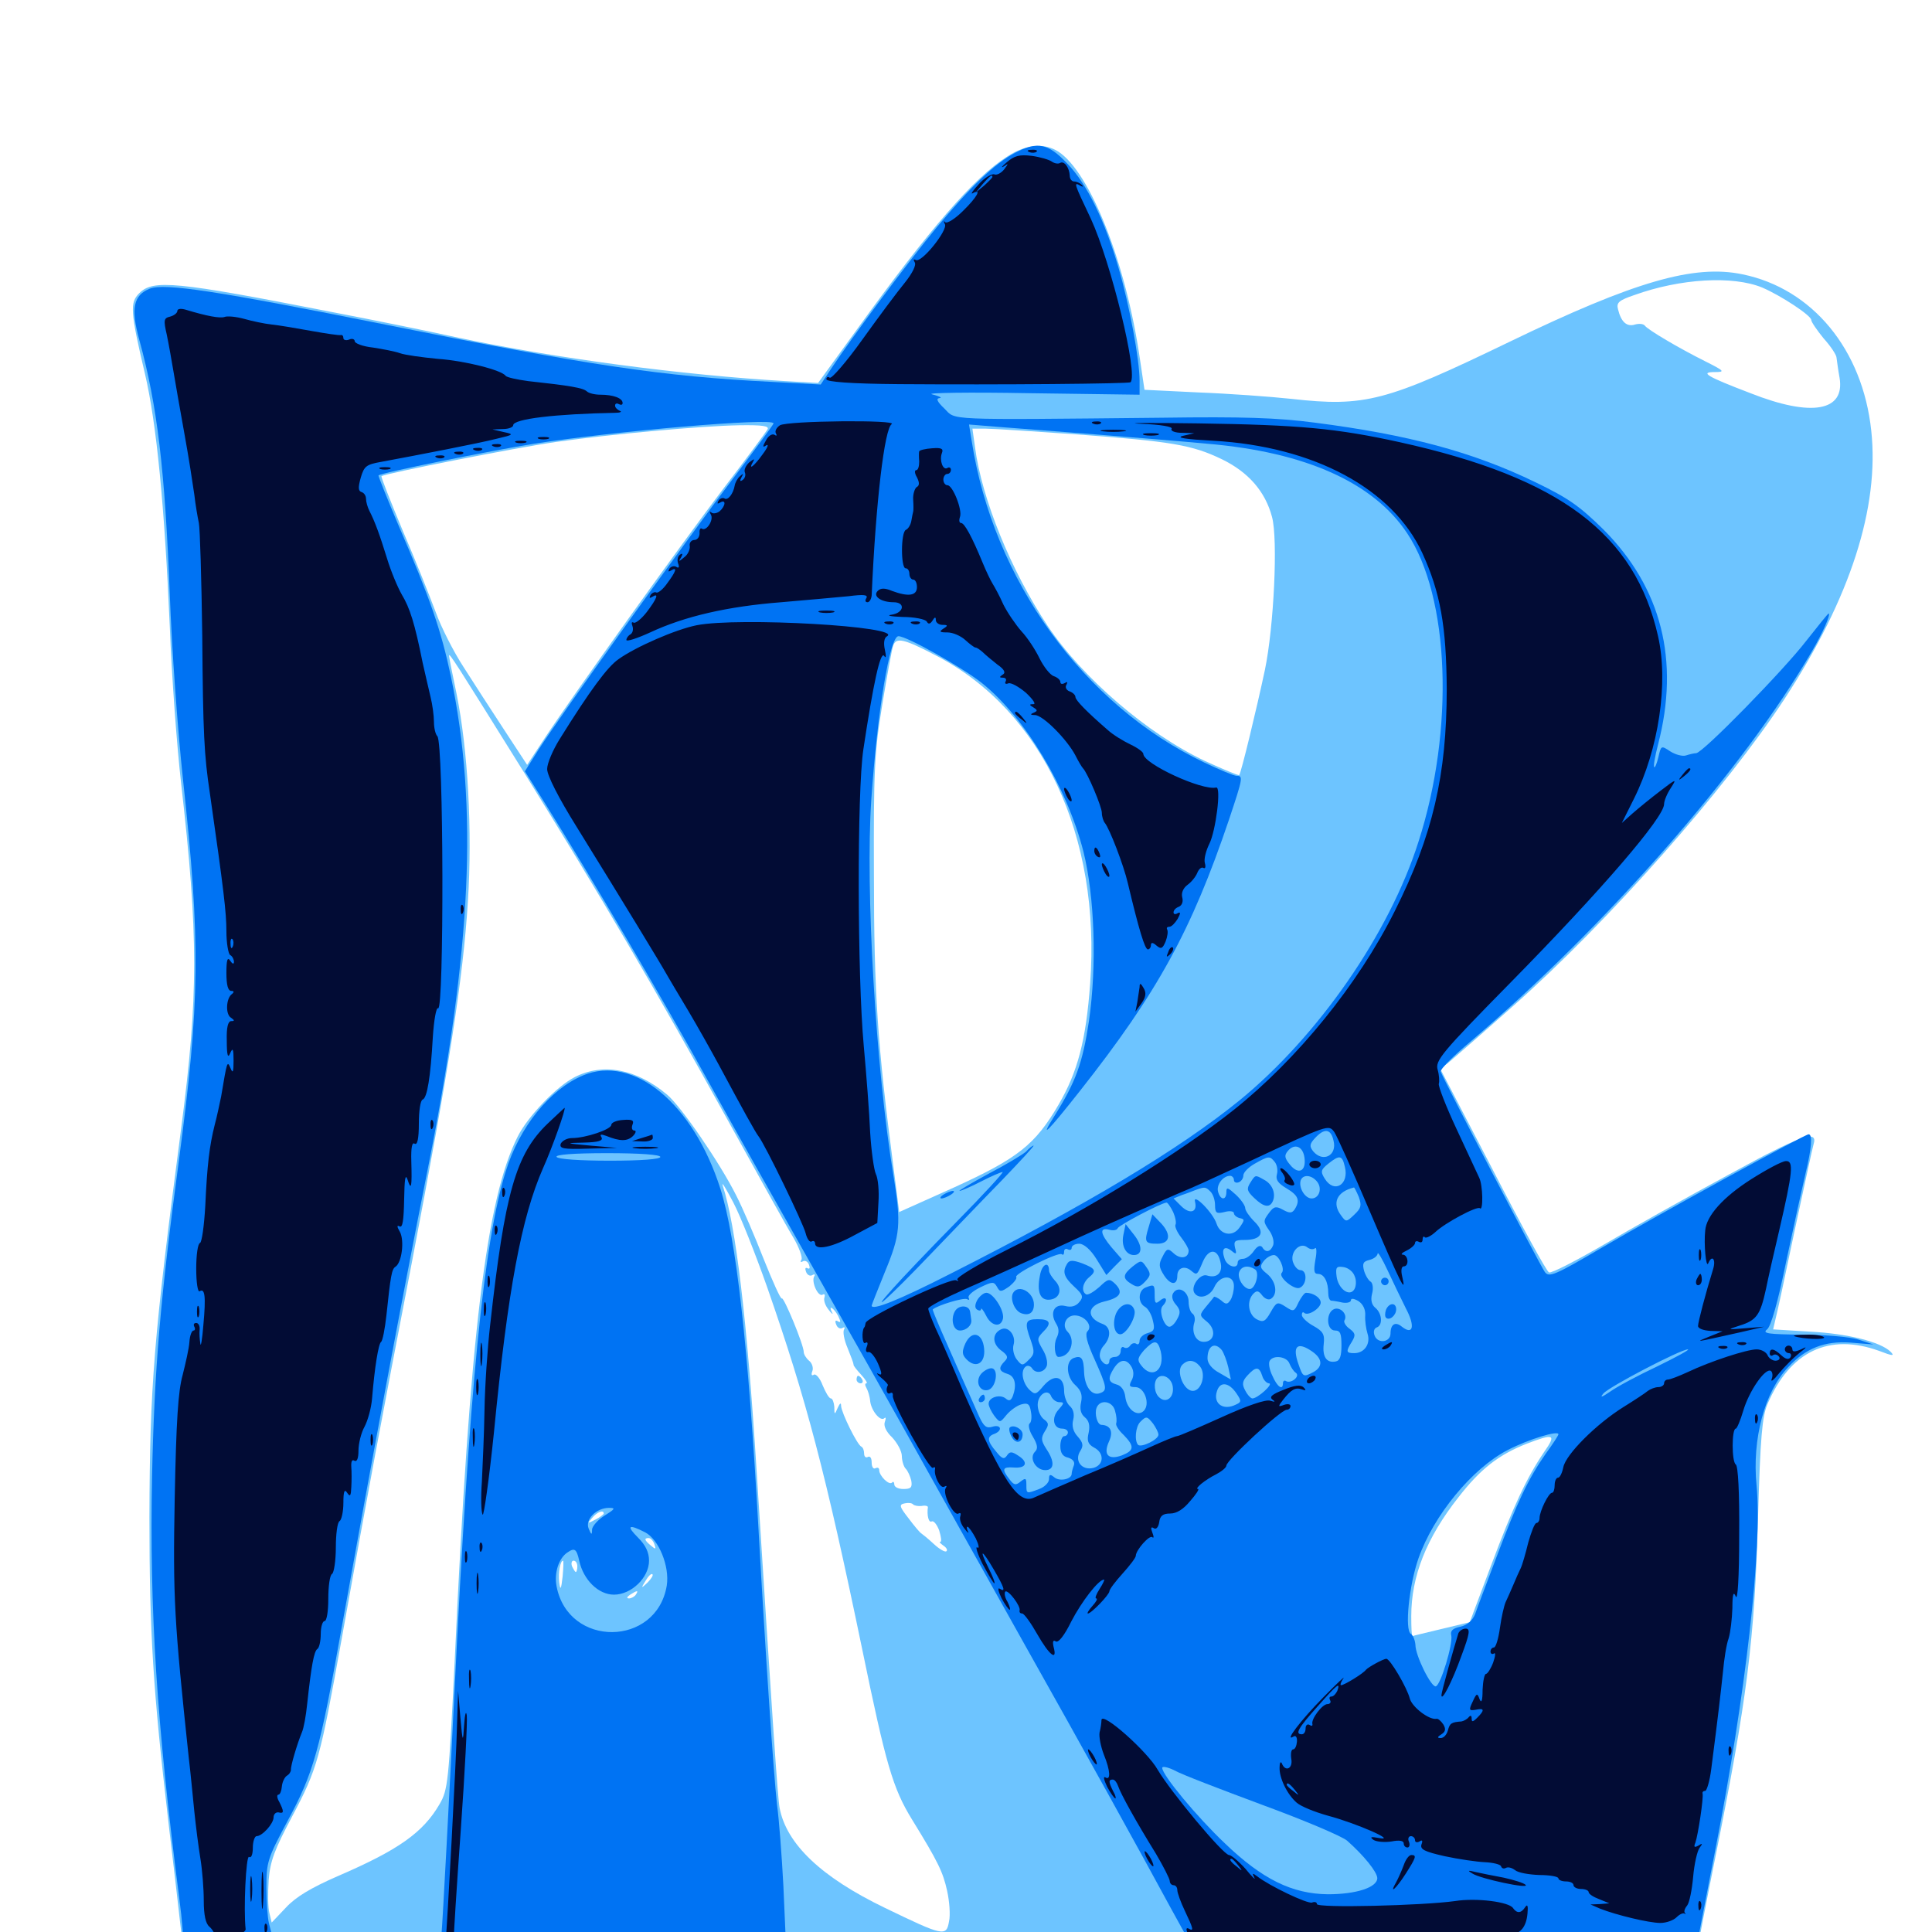<svg xmlns="http://www.w3.org/2000/svg" viewBox="0 -1000 1000 1000">
	<path fill="#6dc4ff" d="M521.289 -918.945C504.102 -908.008 481.055 -881.445 443.555 -829.492L423.438 -801.758L406.641 -802.734C353.125 -805.859 286.914 -814.648 237.305 -825.195C222.266 -828.516 192.383 -834.57 170.898 -838.672C91.016 -854.297 79.297 -855.469 72.07 -848.242C67.188 -843.359 67.383 -838.867 75 -806.641C81.055 -780.859 85.156 -738.086 87.891 -675.586C88.867 -649.805 91.602 -613.281 93.75 -594.531C102.734 -515.625 102.734 -484.57 93.75 -415.82C79.492 -307.227 77.539 -282.617 77.344 -214.648C77.344 -154.492 79.297 -124.609 87.109 -57.422C89.844 -34.375 92.578 -10.938 93.164 -5.469L94.336 4.492L79.883 5.859C71.875 6.641 61.914 7.812 57.617 8.594L49.805 9.766L59.57 11.523C72.266 13.867 889.258 15.625 899.414 13.281C907.031 11.719 907.031 11.523 893.164 10.156C885.352 9.375 878.906 8.203 878.906 7.422C878.906 6.641 882.812 -13.672 887.695 -37.891C904.297 -120.312 908.203 -151.172 909.961 -214.648C911.133 -256.25 912.109 -266.797 914.844 -273.242C926.562 -300.586 946.68 -310.156 972.656 -300.781C979.688 -298.047 980.859 -298.047 978.516 -300.391C973.242 -305.469 956.25 -309.766 936.914 -310.742L917.773 -311.914L918.945 -316.992C919.727 -319.727 924.219 -340.625 928.906 -363.086C933.789 -385.742 938.086 -405.664 938.672 -407.617C941.211 -415.625 932.227 -412.5 895.117 -392.188C873.828 -380.664 844.531 -364.258 830.273 -355.859C815.82 -347.461 802.93 -340.82 801.758 -341.406C800.586 -341.797 787.5 -365.625 772.656 -394.531L745.508 -446.68L750.195 -450.391C752.734 -452.539 767.578 -465.43 783.203 -479.297C832.422 -522.852 893.164 -591.602 923.828 -638.477C957.812 -690.625 972.852 -737.5 968.555 -777.148C964.062 -819.141 938.086 -850.586 901.953 -858.008C876.758 -863.281 845.898 -854.297 781.25 -823.047C717.383 -792.188 706.641 -789.258 668.359 -793.555C657.422 -794.727 635.742 -796.289 620.312 -796.875L592.383 -798.242L590.039 -814.062C582.812 -864.062 564.258 -910.742 547.852 -921.484C540.625 -926.172 531.055 -925.391 521.289 -918.945ZM912.109 -851.172C921.68 -847.07 937.5 -836.719 937.5 -834.375C937.5 -833.398 940.43 -829.102 943.945 -824.805C947.656 -820.703 950.586 -816.211 950.586 -814.844C950.781 -813.477 951.367 -808.789 952.148 -804.492C955.078 -787.109 937.695 -783.984 906.055 -796.484C883.008 -805.273 879.688 -807.422 887.695 -807.422C892.969 -807.422 892.578 -808.008 882.812 -812.891C868.75 -819.922 852.93 -829.297 851.367 -831.445C850.586 -832.422 848.438 -832.617 846.289 -832.031C841.992 -830.664 839.062 -833.398 837.5 -839.844C836.523 -843.359 837.891 -844.531 845.898 -847.266C869.727 -855.859 896.875 -857.422 912.109 -851.172ZM397.266 -777.734C396.484 -776.367 386.523 -762.891 375 -747.852C352.539 -718.359 297.461 -641.406 282.227 -618.359L272.852 -604.102L260.938 -622.266C254.297 -632.422 244.922 -646.875 239.844 -654.883C234.766 -662.695 228.32 -675.391 225.586 -683.008C222.656 -690.82 215.234 -709.57 208.594 -725C202.148 -740.43 197.07 -753.32 197.461 -753.516C199.023 -754.883 267.383 -768.359 288.086 -771.289C317.188 -775.391 362.695 -779.492 382.422 -779.883C394.922 -780.078 398.242 -779.492 397.266 -777.734ZM556.836 -775.195C606.641 -771.484 616.992 -769.727 632.422 -762.305C646.094 -755.664 654.883 -745.703 658.398 -732.422C661.523 -720.898 659.375 -675.586 654.688 -653.125C650.391 -633.008 642.383 -599.805 641.406 -598.828C641.211 -598.438 633.203 -601.758 623.828 -606.055C593.945 -620.117 560.156 -649.219 542.188 -676.172C523.242 -704.688 508.203 -741.797 504.688 -768.359L503.32 -778.125H510.156C514.062 -778.125 534.961 -776.758 556.836 -775.195ZM484.766 -660.547C539.453 -632.031 569.922 -567.383 564.258 -490.82C562.109 -461.523 557.812 -445.117 547.852 -428.125C535.742 -407.422 526.758 -400.391 493.75 -385.352L465.43 -372.656L462.305 -397.07C454.297 -458.398 452.344 -486.328 452.344 -546.68C452.148 -600.781 452.539 -610.156 456.641 -635.156C459.18 -650.586 461.719 -664.453 462.305 -665.82C463.867 -670.312 467.969 -669.336 484.766 -660.547ZM270.508 -601.367C310.547 -537.109 340.039 -486.523 376.953 -419.727C392.383 -391.797 407.422 -364.648 410.547 -359.57C413.672 -354.297 415.43 -349.219 414.844 -348.047C414.062 -346.875 414.453 -346.484 415.43 -347.07C416.602 -347.852 418.164 -347.07 418.75 -345.312C419.336 -343.75 419.141 -342.969 417.969 -343.555C416.797 -344.141 416.602 -343.359 417.188 -341.797C417.773 -340.039 419.336 -339.258 420.508 -340.039C421.484 -340.625 422.07 -340.43 421.484 -339.453C419.727 -336.719 423.438 -328.516 425.781 -329.883C426.758 -330.469 427.148 -329.883 426.758 -328.516C426.172 -326.953 427.148 -324.219 428.906 -322.07C430.469 -319.922 431.445 -319.336 430.664 -320.703C428.516 -324.805 431.445 -323.242 433.789 -318.945C435.156 -316.016 435.352 -315.234 433.789 -316.016C432.422 -316.992 432.031 -316.211 432.812 -314.453C433.398 -312.695 434.961 -311.914 436.133 -312.695C437.109 -313.281 437.5 -312.891 436.914 -311.914C436.133 -310.742 436.914 -306.445 438.672 -302.344C440.43 -298.047 441.797 -294.336 441.797 -293.75C441.602 -293.164 443.555 -290.82 445.703 -288.477C448.047 -285.938 449.219 -283.984 448.438 -283.984C447.656 -283.984 447.656 -283.008 448.438 -281.641C449.219 -280.273 450.195 -277.344 450.391 -274.805C450.977 -269.727 455.859 -263.867 457.812 -266.016C458.594 -266.602 458.594 -265.82 458.008 -264.062C457.227 -262.109 458.594 -258.984 461.719 -256.055C464.453 -253.125 466.797 -248.828 466.797 -246.289C466.797 -243.945 467.773 -240.82 468.75 -239.844C469.922 -238.672 471.094 -235.938 471.68 -233.594C472.266 -230.078 471.484 -229.297 467.578 -229.297C465.039 -229.297 462.891 -230.273 462.891 -231.641C462.891 -232.812 462.305 -233.398 461.719 -232.617C460.156 -231.055 455.078 -236.133 455.078 -239.062C455.078 -240.234 454.297 -240.625 453.125 -240.039C452.148 -239.453 451.172 -240.625 451.172 -242.969C451.172 -245.312 450.391 -246.484 449.219 -245.898C448.242 -245.312 447.266 -245.898 447.266 -247.656C447.266 -249.219 446.68 -250.781 445.898 -251.172C443.75 -251.953 435.547 -268.75 435.352 -272.266C435.352 -274.219 434.766 -273.828 433.594 -271.289C432.031 -267.578 431.836 -267.578 431.836 -271.875C431.641 -274.219 430.859 -276.172 430.078 -276.172C429.102 -276.172 427.344 -279.297 425.781 -283.008C424.414 -286.719 422.266 -289.062 421.289 -288.477C420.117 -287.695 419.727 -288.477 420.508 -290.43C421.094 -291.992 420.312 -294.531 418.75 -295.703C417.188 -297.07 416.016 -299.023 416.016 -300.195C416.016 -303.906 405.664 -328.906 404.688 -327.93C404.102 -327.344 400 -336.523 395.312 -348.242C390.82 -359.766 384.375 -374.805 381.055 -381.25C372.656 -398.047 352.539 -427.344 345.312 -433.398C329.492 -446.68 312.305 -450 297.656 -442.578C288.281 -437.891 273.242 -422.266 267.969 -411.719C251.758 -379.688 243.164 -309.57 235.352 -140.43C232.227 -77.344 231.836 -73.633 227.539 -66.211C218.945 -51.367 206.055 -42.383 174.805 -28.906C160.938 -22.852 153.125 -18.164 148.047 -12.695L140.625 -4.883L139.453 -9.766C138.672 -12.5 138.672 -20.312 139.062 -26.953C139.844 -36.719 142.188 -42.773 150.977 -59.375C164.453 -84.766 165.625 -89.453 176.758 -151.172C191.211 -232.031 196.68 -261.133 213.086 -346.094C232.422 -447.07 239.648 -493.164 242.188 -533.398C244.531 -570.117 242.188 -611.914 236.328 -640.82C234.18 -650.977 232.422 -659.961 232.422 -660.547C232.422 -662.5 235.547 -657.422 270.508 -601.367ZM307.227 -401.758C310.547 -402.148 307.812 -402.539 300.781 -402.539C293.75 -402.539 291.016 -402.148 294.531 -401.758C297.852 -401.367 303.711 -401.367 307.227 -401.758ZM338.477 -401.758C340.82 -402.148 338.477 -402.539 333.008 -402.539C327.734 -402.539 325.586 -402.148 328.711 -401.758C331.641 -401.367 335.938 -401.367 338.477 -401.758ZM397.07 -333.789C417.383 -275.586 427.344 -237.695 446.289 -146.289C458.594 -86.523 462.109 -74.414 472.07 -58.203C485.547 -36.328 488.086 -31.055 490.234 -21.289C491.406 -16.016 491.992 -8.789 491.211 -5.469C489.844 2.539 488.281 2.148 458.008 -12.5C425.195 -28.32 407.031 -45.508 403.516 -64.258C402.539 -69.531 400 -106.836 391.602 -239.062C386.719 -316.797 380.859 -365.82 374.023 -386.523C373.438 -388.672 375.781 -384.766 379.492 -377.734C383.203 -370.703 391.016 -350.977 397.07 -333.789ZM799.219 -248.438C790.234 -235.156 783.398 -220.703 771.68 -189.453L760.742 -160.352L746.094 -156.836C738.086 -154.883 731.25 -153.32 731.055 -153.125C730.664 -153.125 730.469 -157.812 730.469 -163.477C730.469 -184.18 738.281 -203.906 754.883 -225C766.211 -239.648 775.781 -247.07 790.234 -252.734C804.492 -258.203 805.664 -257.617 799.219 -248.438ZM476.953 -220.508C478.906 -220.898 480.273 -220.508 480.273 -219.922C479.688 -215.625 480.664 -211.719 482.227 -212.5C483.203 -213.086 484.961 -210.938 486.133 -207.812C487.109 -204.492 487.5 -201.953 486.719 -201.953C485.938 -201.953 486.719 -201.172 488.281 -200C489.844 -199.023 490.625 -197.656 489.844 -197.07C489.258 -196.484 486.328 -198.047 483.398 -200.781C480.469 -203.516 477.539 -205.859 476.953 -206.25C476.172 -206.641 473.242 -210.156 470.312 -214.062C465.43 -220.312 465.234 -221.289 468.359 -221.875C470.117 -222.266 472.07 -222.07 472.656 -221.289C473.242 -220.703 475.195 -220.312 476.953 -220.508ZM312.5 -216.602C312.5 -216.211 310.547 -214.648 308.203 -213.477C304.102 -211.328 303.906 -211.328 306.445 -214.258C308.984 -217.383 312.5 -218.75 312.5 -216.602ZM338.672 -200.781C339.648 -198.047 339.453 -197.852 336.914 -200C333.594 -202.734 333.203 -203.906 335.742 -203.906C336.719 -203.906 338.086 -202.539 338.672 -200.781ZM291.211 -183.984C290.43 -177.148 290.039 -176.562 289.453 -181.055C288.867 -186.133 290.039 -192.188 291.406 -192.188C291.797 -192.188 291.602 -188.477 291.211 -183.984ZM298.828 -189.258C298.828 -187.695 298.438 -186.328 298.047 -186.328C297.656 -186.328 296.875 -187.695 296.094 -189.258C295.508 -190.82 295.898 -192.188 296.875 -192.188C298.047 -192.188 298.828 -190.82 298.828 -189.258ZM335.156 -180.859C331.836 -177.734 331.641 -177.734 334.18 -181.836C335.547 -184.18 337.109 -185.742 337.695 -185.156C338.281 -184.766 337.109 -182.812 335.156 -180.859ZM329.102 -174.609C328.516 -173.633 326.758 -172.656 325.586 -172.656C324.219 -172.656 324.414 -173.438 326.172 -174.609C329.883 -176.953 330.664 -176.953 329.102 -174.609ZM443.359 -285.938C443.359 -284.961 444.336 -283.984 445.508 -283.984C446.484 -283.984 446.875 -284.961 446.289 -285.938C445.703 -287.109 444.727 -287.891 444.141 -287.891C443.75 -287.891 443.359 -287.109 443.359 -285.938Z"/>
	<path fill="#0073f3" d="M525.391 -920.898C514.648 -915.234 501.953 -902.93 484.766 -882.227C469.727 -864.062 441.211 -825.781 430.078 -808.984L424.805 -800.977L399.414 -802.344C343.555 -805.078 304.297 -810.938 200.195 -831.836C111.328 -849.609 85.156 -853.516 77.539 -850.586C69.141 -847.266 67.578 -840.43 72.07 -824.219C81.445 -790.039 85.352 -757.031 87.891 -692.188C88.867 -664.844 91.992 -621.68 94.727 -596.484C103.906 -511.719 103.516 -481.445 92.578 -399.219C83.008 -327.93 79.883 -291.602 78.711 -235.938C77.344 -166.602 81.055 -108.398 92.773 -17.578C94.336 -5.859 95.117 4.492 94.531 5.469C93.945 6.25 88.086 7.227 81.445 7.227C74.805 7.422 66.797 8.008 63.477 8.789C49.219 12.109 115.43 12.891 466.797 14.062C799.609 15.234 910.547 14.453 885.742 10.938C880.273 10.352 878.125 8.984 878.32 7.031C878.516 5.469 882.812 -16.602 887.695 -41.797C903.516 -122.266 912.305 -199.414 909.18 -231.25C906.836 -255.078 913.281 -279.492 925.586 -292.383C934.57 -302.148 944.531 -306.055 957.812 -305.078L969.727 -304.102L961.914 -306.641C957.617 -308.008 944.531 -309.18 932.812 -309.18C915.234 -309.375 911.914 -309.766 914.648 -311.914C916.602 -313.477 920.117 -325.391 924.609 -347.461C928.516 -365.82 933.008 -386.133 934.57 -392.773C937.695 -405.664 938.281 -412.891 936.133 -412.891C934.18 -412.891 858.594 -371.484 829.297 -354.297C804.688 -339.844 801.758 -338.672 799.609 -341.602C797.07 -345.117 746.875 -441.797 745.703 -445.312C745.312 -446.484 752.148 -453.32 760.742 -460.547C831.055 -520.312 902.344 -601.562 938.086 -663.281C943.359 -672.266 947.852 -682.422 946.484 -682.422C946.094 -682.422 941.016 -675.977 934.961 -668.359C923.242 -653.125 881.25 -610.156 877.93 -610.156C876.953 -610.156 874.414 -609.57 872.656 -608.984C870.898 -608.398 867.188 -609.375 864.453 -611.133C859.766 -614.258 859.766 -614.062 858.398 -608.203C857.617 -604.883 856.641 -602.539 856.25 -602.93C855.664 -603.32 856.641 -608.594 858.203 -614.648C869.531 -658.203 859.961 -695.703 830.078 -725.781C817.383 -738.281 811.719 -742.188 794.727 -750.391C762.109 -766.211 728.906 -775 680.469 -781.25C661.133 -783.789 642.969 -784.375 601.562 -783.789C487.695 -782.617 494.922 -782.422 488.867 -788.477C484.961 -792.188 484.375 -793.75 486.328 -793.945C487.891 -794.141 486.133 -794.922 482.422 -795.898C478.711 -796.68 500.977 -797.07 532.812 -796.484L589.844 -795.703V-802.93C589.844 -813.867 584.57 -842.188 578.906 -861.523C571.875 -885.742 562.5 -905.078 552.344 -915.43C542.578 -925.781 536.914 -926.953 525.391 -920.898ZM400.391 -780.859C400.391 -780.273 390.82 -767.383 379.297 -752.148C355.469 -720.703 289.258 -628.516 278.711 -611.914L271.68 -600.781L282.227 -583.984C304.688 -548.047 342.383 -484.18 367.188 -439.258C381.445 -413.477 403.516 -374.414 416.016 -352.344C441.797 -306.836 458.203 -277.93 484.766 -230.273C494.922 -212.109 515.625 -175.195 530.664 -148.242C559.57 -96.875 590.625 -40.82 606.25 -11.914L615.625 5.078L552.344 4.883C517.773 4.883 470.703 4.297 448.047 3.711L406.641 2.539L405.469 -24.023C404.688 -38.672 403.32 -57.617 402.148 -66.211C400.391 -82.227 396.289 -142.578 392.578 -208.789C387.305 -303.32 381.055 -358.984 372.852 -384.766C358.789 -428.906 327.93 -454.297 301.758 -443.359C284.57 -436.133 268.75 -416.602 261.719 -393.555C250.391 -357.031 242.969 -282.617 235.156 -122.852C232.812 -75 229.102 -4.883 228.516 1.172C228.516 1.758 208.789 1.953 184.57 1.562L140.625 0.977L139.258 -4.297C138.477 -7.227 137.891 -15.82 137.891 -23.242C137.891 -36.133 138.477 -38.086 148.828 -57.422C162.305 -82.422 165.43 -93.359 176.758 -157.031C192.969 -247.07 208.008 -327.734 221.68 -396.289C244.141 -509.57 247.461 -582.227 233.398 -649.805C228.32 -673.828 222.656 -690.234 206.25 -728.125C200.391 -741.992 195.703 -753.711 195.898 -753.906C197.07 -755.273 254.297 -766.797 276.367 -770.312C317.383 -776.758 400.391 -783.984 400.391 -780.859ZM566.406 -775.195C586.328 -773.633 612.695 -771.484 625 -770.312C675.781 -766.016 710.938 -750.195 728.32 -724.023C750.391 -691.016 752.93 -622.266 734.18 -564.258C719.141 -516.797 682.227 -463.672 641.602 -430.469C610.352 -405.078 562.695 -376.562 491.797 -340.625C465.039 -326.953 451.172 -321.484 451.172 -324.219C451.172 -324.609 454.297 -332.422 458.008 -341.602C466.016 -360.938 466.602 -366.211 462.305 -392.383C453.32 -447.266 447.852 -540.039 450.977 -585.938C454.102 -631.641 460.547 -670.703 465.039 -670.703C469.336 -670.703 497.852 -654.688 508.203 -646.484C530.469 -628.711 552.148 -592.773 560.742 -559.375C566.602 -535.938 567.773 -500.391 563.672 -471.68C560.352 -449.609 556.836 -440.039 545.703 -422.266C537.695 -409.57 542.188 -414.062 558.984 -435.352C599.219 -486.328 616.797 -518.555 636.133 -575.781C643.359 -597.461 643.555 -598.438 640.039 -598.438C638.672 -598.438 631.25 -601.562 623.438 -605.273C560.742 -635.156 514.062 -699.805 502.93 -771.875L501.562 -780.273L516.016 -779.102C523.828 -778.516 546.484 -776.758 566.406 -775.195ZM690.234 -409.57C692.188 -401.953 684.766 -398.047 679.688 -404.102C677.734 -406.641 677.734 -407.812 680.664 -410.938C685.547 -416.211 688.867 -415.82 690.234 -409.57ZM675.195 -400.781C676.172 -393.75 672.07 -391.797 667.773 -397.07C664.844 -400.586 664.648 -401.953 666.602 -404.297C670.117 -408.398 674.414 -406.641 675.195 -400.781ZM341.797 -401.172C341.797 -400 331.836 -399.219 315.625 -399.219C300.195 -399.219 288.867 -400 288.086 -401.172C287.305 -402.344 296.484 -403.125 314.258 -403.125C331.25 -403.125 341.797 -402.344 341.797 -401.172ZM659.766 -398.633C660.938 -397.266 661.523 -394.336 660.938 -392.188C660.156 -389.453 661.523 -387.5 665.82 -384.961C672.07 -381.25 673.047 -378.711 670.117 -374.023C668.75 -372.07 667.578 -371.875 664.062 -373.828C660.547 -375.781 659.375 -375.586 657.031 -372.461C653.711 -367.969 653.711 -367.773 657.227 -362.695C658.789 -360.352 659.57 -357.227 658.984 -355.469C657.617 -351.953 655.078 -351.367 653.32 -354.492C652.344 -355.664 650.781 -355.078 649.023 -352.539C647.461 -350.195 644.922 -348.438 643.359 -348.438C641.797 -348.438 640.625 -347.656 640.625 -346.484C640.625 -342.773 634.961 -344.531 633.789 -348.633C632.031 -353.711 633.789 -355.469 637.5 -352.539C639.844 -350.586 640.234 -350.781 639.258 -354.102C638.477 -357.617 639.062 -358.203 644.141 -358.203C652.93 -358.203 655.078 -362.109 649.219 -367.773C646.68 -370.312 644.531 -373.438 644.531 -374.609C644.531 -375.977 642.383 -379.102 639.648 -381.641C635.547 -385.352 634.766 -385.742 634.766 -383.008C634.766 -378.516 631.641 -378.711 630.469 -383.203C629.492 -386.719 633.008 -391.406 636.719 -391.406C637.695 -391.406 638.672 -390.43 638.672 -389.258C638.672 -388.086 639.844 -387.5 641.211 -388.086C642.383 -388.477 643.555 -390.039 643.555 -391.602C643.555 -393.164 646.289 -395.898 649.414 -397.656C656.641 -401.758 657.227 -401.758 659.766 -398.633ZM696.094 -396.094C698.438 -386.914 690.625 -382.031 685.742 -389.844C683.398 -393.555 683.594 -394.531 687.5 -397.656C693.359 -402.344 694.727 -402.148 696.094 -396.094ZM681.641 -388.477C684.57 -384.961 682.812 -379.688 678.906 -379.688C675.391 -379.688 672.07 -385.352 673.242 -389.062C674.414 -392.188 678.711 -391.992 681.641 -388.477ZM626.562 -383.203C627.93 -381.836 628.906 -378.711 628.906 -376.172C628.906 -372.07 629.688 -371.68 633.789 -372.656C636.523 -373.438 638.672 -373.047 638.672 -372.07C638.672 -371.094 640.039 -369.922 641.602 -369.531C644.336 -368.945 644.336 -368.555 641.602 -364.648C638.086 -359.57 631.641 -360.742 629.688 -366.602C627.93 -372.266 617.188 -383.008 618.555 -377.93C619.922 -372.461 615.82 -371.289 611.328 -375.781L607.422 -379.688L611.719 -381.445C614.258 -382.227 617.578 -383.594 619.141 -384.18C623.633 -385.742 624.023 -385.742 626.562 -383.203ZM703.32 -380.469C704.883 -375.977 704.492 -374.609 700.977 -371.289C696.875 -367.383 696.68 -367.383 694.141 -370.898C689.258 -377.344 691.992 -383.203 700.781 -385.352C700.977 -385.547 702.148 -383.203 703.32 -380.469ZM607.227 -372.656C608.398 -369.922 608.984 -366.992 608.398 -366.016C608.008 -365.234 609.18 -362.305 611.328 -359.57C613.477 -356.836 615.234 -353.711 615.234 -352.734C615.234 -348.828 611.133 -348.047 607.617 -351.172C604.492 -354.102 603.906 -353.906 601.758 -349.609C599.609 -345.703 599.805 -344.141 602.539 -339.844C605.859 -334.766 609.375 -334.57 609.375 -339.648C609.375 -343.75 613.086 -345.117 616.406 -342.383C619.531 -339.844 619.531 -339.648 622.656 -347.07C625.586 -353.711 630.078 -353.906 631.641 -347.07C633.203 -341.406 630.078 -338.086 624.609 -339.844C621.094 -340.82 616.211 -334.18 618.164 -330.859C620.508 -327.148 626.367 -328.906 628.516 -333.789C631.445 -340.234 638.672 -340.43 638.672 -334.375C638.672 -331.836 637.891 -328.711 636.914 -327.148C635.352 -324.805 634.57 -324.609 632.031 -326.953C630.273 -328.32 628.516 -329.102 628.32 -328.711C628.125 -328.32 626.172 -325.977 624.219 -323.633C620.703 -319.336 620.703 -319.141 624.805 -315.82C629.688 -311.719 628.711 -305.469 623.047 -305.469C618.945 -305.469 616.602 -310.352 618.164 -315.43C618.75 -317.188 618.359 -319.336 617.188 -320.117C616.211 -320.703 615.234 -323.438 615.234 -326.172C615.234 -331.641 609.766 -334.766 607.227 -330.664C606.25 -329.102 606.836 -326.758 608.594 -324.805C610.938 -322.07 611.133 -320.508 609.375 -317.383C608.203 -315.039 606.445 -313.281 605.273 -313.281C602.539 -313.281 599.609 -321.68 601.758 -324.023C604.688 -326.953 603.711 -329.492 600.586 -326.953C598.047 -324.805 597.656 -325.391 597.656 -329.688C597.656 -335.156 597.461 -335.352 592.969 -333.594C589.062 -332.031 588.867 -325.781 592.578 -323.633C594.141 -322.852 596.094 -319.531 596.68 -316.602C597.852 -312.109 597.461 -310.938 593.945 -309.961C591.797 -309.375 589.844 -307.617 589.844 -306.055C589.844 -304.492 589.062 -303.711 588.086 -304.492C587.109 -305.078 585.742 -304.688 584.961 -303.516C584.18 -302.344 582.812 -301.953 581.836 -302.539C580.859 -303.32 580.078 -302.344 580.078 -300.781C580.078 -299.023 578.711 -297.656 577.148 -297.656C575.586 -297.656 574.219 -296.875 574.219 -295.703C574.219 -292.578 570.898 -293.555 569.531 -296.875C568.75 -298.633 569.531 -301.562 571.289 -303.516C575.195 -307.812 575 -313.086 570.898 -314.648C562.109 -317.773 562.5 -324.219 571.68 -326.367C579.883 -328.32 581.641 -331.055 577.148 -335.547C574.219 -338.281 573.633 -338.281 568.945 -333.789C566.016 -331.25 563.086 -329.492 562.109 -330.078C559.57 -331.641 560.352 -335.938 563.477 -338.672C567.773 -342.188 567.188 -343.359 560.156 -346.094C555.273 -347.852 553.516 -347.852 552.344 -345.898C549.805 -341.797 550.586 -339.062 556.055 -333.984C560.547 -329.883 560.938 -328.711 558.594 -325.977C556.836 -323.828 554.297 -323.242 551.367 -324.023C545.703 -325.391 543.164 -320.508 546.68 -314.844C548.242 -312.305 548.242 -310.156 546.875 -307.422C545.312 -304.297 545.898 -297.656 547.852 -297.656C554.102 -297.656 557.031 -306.25 552.539 -310.742C549.414 -313.867 551.758 -319.141 556.25 -319.141C561.328 -319.141 565.82 -313.867 562.891 -310.938C561.523 -309.57 562.5 -305.273 566.602 -296.289C573.047 -281.836 573.242 -280.273 569.336 -278.906C565.234 -277.344 561.523 -282.031 561.133 -289.453C560.938 -297.07 559.766 -298.633 555.664 -297.07C551.367 -295.312 551.953 -287.109 556.641 -283.008C559.57 -280.273 560.352 -277.93 559.57 -274.219C558.789 -270.703 559.375 -268.164 561.523 -266.406C563.672 -264.648 564.258 -262.109 563.477 -258.398C562.5 -254.297 563.086 -252.539 566.211 -250.781C571.68 -248.047 571.484 -241.797 566.016 -240.234C559.961 -238.672 555.859 -243.945 559.18 -249.023C560.938 -251.758 560.547 -253.32 557.812 -256.445C555.469 -258.984 554.688 -261.914 555.469 -265.039C556.25 -268.164 555.469 -270.703 553.711 -272.266C552.148 -273.633 550.781 -277.148 550.781 -280.078C550.781 -287.695 545.703 -289.062 540.234 -282.812C536.133 -277.93 535.742 -277.93 532.617 -280.859C529.102 -284.57 528.125 -290.82 531.055 -292.773C532.031 -293.359 533.398 -292.969 534.18 -291.797C535.938 -288.867 540.43 -289.453 541.797 -292.969C542.383 -294.727 541.602 -298.438 539.648 -301.562C536.719 -306.641 536.719 -307.227 539.648 -310.352C544.531 -315.039 543.75 -317.188 537.109 -317.188C530.664 -317.188 530.078 -315.625 533.594 -306.055C535.547 -300.391 535.547 -299.023 532.422 -296.094C529.297 -292.969 528.906 -292.969 526.172 -296.484C524.609 -298.633 524.023 -301.953 524.609 -303.906C525.977 -308.398 522.266 -313.477 518.555 -312.109C513.672 -310.156 513.281 -304.883 517.969 -301.172C521.484 -298.633 522.07 -297.461 520.117 -295.508C516.602 -291.992 516.992 -290.234 521.484 -288.867C525.391 -287.695 526.367 -283.203 524.219 -277.344C523.242 -275 522.266 -274.609 520.508 -276.172C517.578 -278.516 511.719 -276.758 511.719 -273.438C511.719 -272.07 513.086 -269.336 514.648 -267.188C517.578 -263.477 517.578 -263.477 520.898 -267.578C522.852 -269.922 526.367 -272.461 528.516 -273.047C531.836 -274.023 533.008 -273.438 533.594 -269.336C534.18 -266.602 533.789 -263.867 533.008 -263.281C532.031 -262.695 532.617 -259.57 534.57 -256.445C537.109 -252.148 537.305 -250.195 535.742 -248.633C532.422 -245.312 536.133 -239.062 541.016 -239.062C545.703 -239.062 546.094 -243.359 541.602 -250C538.867 -254.297 538.672 -255.664 540.82 -259.18C542.969 -262.5 542.969 -263.477 540.234 -265.43C538.477 -266.797 537.109 -270.117 537.109 -272.852C537.109 -278.32 542.578 -281.641 544.141 -277.148C544.922 -275.586 546.68 -274.219 548.438 -274.219C550.977 -274.219 550.781 -273.633 547.852 -270.312C544.141 -266.211 545.117 -260.547 549.805 -260.547C551.367 -260.547 552.734 -259.766 552.734 -258.594C552.734 -257.617 551.953 -256.641 550.781 -256.641C549.805 -256.641 548.828 -254.297 548.828 -251.562C548.828 -248.047 550 -246.094 552.93 -245.508C555.273 -244.727 556.445 -243.359 555.859 -241.602C555.273 -240.039 554.688 -238.086 554.688 -237.109C554.688 -234.375 548.438 -233.008 545.703 -235.352C543.555 -237.109 542.969 -236.914 542.969 -234.375C542.969 -232.617 540.625 -230.273 537.891 -229.297C531.25 -226.758 531.25 -226.758 531.25 -231.445C531.25 -234.961 530.859 -235.156 528.32 -233.203C525.781 -231.055 524.805 -231.25 522.461 -234.375C518.359 -239.648 518.945 -240.82 524.609 -240.43C531.25 -239.844 532.422 -243.164 527.148 -246.484C523.633 -248.828 522.656 -248.828 521.094 -246.484C519.727 -244.531 518.555 -244.922 515.625 -248.633C510.938 -254.102 510.742 -256.445 514.648 -257.812C519.141 -259.57 518.164 -262.891 513.672 -261.523C510.547 -260.547 509.18 -261.719 506.836 -266.797C487.5 -310.156 482.422 -321.875 482.812 -322.266C485.352 -324.414 498.828 -328.516 500.586 -327.539C501.562 -326.953 501.953 -327.148 501.367 -328.32C500.781 -329.297 503.32 -331.641 507.227 -333.594C513.672 -336.719 514.453 -336.719 516.016 -333.984C517.578 -331.055 518.164 -331.25 522.461 -334.18C524.805 -336.133 526.562 -338.281 525.977 -339.062C525 -340.82 548.242 -352.344 549.609 -350.781C550.391 -350.195 550.781 -350.781 550.781 -352.148C550.781 -353.516 551.758 -353.906 552.734 -353.32C553.906 -352.734 554.688 -353.125 554.688 -354.102C554.688 -355.273 556.445 -356.25 558.594 -356.25C560.938 -356.25 564.453 -353.32 567.578 -348.242L572.656 -340.039L576.562 -344.141L580.664 -348.242L575.391 -354.297C569.336 -361.523 568.945 -364.844 574.219 -363.477C576.172 -362.891 578.125 -363.281 578.516 -364.258C579.102 -365.82 600.586 -377.148 603.711 -377.539C604.297 -377.734 605.859 -375.391 607.227 -372.656ZM689.062 -366.992C689.258 -369.141 688.477 -372.461 686.914 -374.609C684.375 -377.93 684.18 -377.93 680.859 -374.805C677.93 -371.875 677.93 -370.898 680.273 -367.188C683.789 -361.914 688.281 -361.914 689.062 -366.992ZM674.609 -366.211C670.703 -370.508 670.117 -370.703 665.43 -367.188C662.5 -364.844 662.305 -363.672 664.062 -360.352C666.602 -355.469 666.797 -355.469 673.047 -359.375C677.539 -362.5 677.734 -362.891 674.609 -366.211ZM625 -365.039C622.266 -368.359 617.969 -368.945 616.406 -366.211C614.258 -362.695 618.945 -353.906 622.461 -354.688C626.758 -355.469 628.125 -361.328 625 -365.039ZM709.961 -363.867C708.398 -368.75 707.617 -368.75 701.758 -364.648C696.289 -360.938 696.094 -357.812 700.977 -353.516C704.492 -350.195 705.273 -350.195 709.375 -353.125C713.477 -356.055 713.477 -356.25 709.961 -356.25C707.031 -356.25 706.641 -356.641 708.789 -358.008C710.352 -358.984 710.938 -361.133 709.961 -363.867ZM570.312 -357.031C570.312 -358.594 569.531 -360.352 568.555 -361.133C566.211 -362.5 563.867 -358.789 565.43 -356.25C567.188 -353.32 570.312 -353.906 570.312 -357.031ZM692.969 -357.812C691.602 -359.18 690.039 -360.156 689.453 -360.156C687.891 -360.156 683.594 -355.664 683.594 -354.102C683.594 -350.977 689.648 -346.68 692.383 -347.656C695.898 -349.023 696.289 -354.492 692.969 -357.812ZM680.664 -353.906C681.445 -354.688 681.641 -351.953 680.859 -348.047C679.883 -342.188 680.078 -340.625 682.227 -340.625C685.352 -340.625 687.5 -336.523 687.5 -330.664C687.5 -328.711 688.086 -326.953 689.062 -326.758C689.844 -326.758 692.383 -326.367 694.922 -325.781C697.266 -325.391 699.219 -325.977 699.219 -326.953C699.219 -328.125 700.781 -327.93 703.125 -326.562C705.469 -325 706.836 -322.266 706.641 -319.141C706.445 -316.406 707.031 -312.305 707.812 -309.766C709.57 -304.492 706.25 -299.609 700.977 -299.609C696.68 -299.609 696.484 -300.391 699.805 -305.664C701.758 -308.984 701.562 -309.961 698.438 -312.305C696.484 -313.672 695.312 -315.82 695.898 -316.602C697.656 -319.531 693.945 -323.633 690.625 -322.461C686.133 -320.703 686.523 -311.328 691.016 -311.328C693.75 -311.328 694.336 -309.766 694.336 -303.516C694.336 -298.242 693.555 -295.703 691.406 -295.312C686.719 -294.336 684.375 -297.656 685.156 -304.297C685.742 -309.375 684.766 -310.938 679.883 -313.672C676.562 -315.43 673.828 -318.164 673.828 -319.336C673.828 -320.703 674.414 -321.094 675 -320.508C676.953 -318.555 683.594 -322.852 683.594 -325.781C683.594 -328.32 679.688 -330.859 675.977 -330.859C675.195 -330.859 673.438 -328.516 672.07 -325.781C669.922 -321.094 669.531 -320.898 665.43 -323.633C661.133 -326.367 660.742 -326.172 657.617 -320.703C654.883 -315.82 653.711 -315.43 650.391 -317.188C646.094 -319.531 645.117 -326.758 648.828 -330.469C650.586 -332.227 651.562 -331.836 653.32 -329.492C654.688 -327.734 656.641 -326.953 657.812 -327.734C661.523 -330.078 660.547 -336.719 655.859 -340.625C652.148 -343.555 651.953 -344.531 654.102 -347.266C655.469 -349.023 657.812 -350.391 659.375 -350.391C661.914 -350.391 665.234 -343.164 663.477 -341.211C661.328 -339.258 669.727 -332.227 672.656 -333.398C676.562 -334.961 676.758 -342.578 673.047 -342.578C671.68 -342.578 669.922 -344.531 669.141 -347.07C667.773 -352.148 673.047 -357.422 676.758 -354.297C678.125 -353.32 679.688 -353.125 680.664 -353.906ZM727.734 -322.656C732.617 -313.477 731.445 -308.594 725.391 -313.477C722.266 -316.016 719.727 -314.648 719.727 -309.766C719.727 -305.273 713.281 -304.297 711.523 -308.594C710.742 -310.547 711.133 -312.305 712.5 -312.891C715.82 -313.867 715.43 -320.117 711.914 -323.047C709.961 -324.609 709.375 -327.148 710.156 -330.273C710.938 -333.008 710.547 -335.742 709.57 -336.523C708.398 -337.109 706.836 -339.648 706.055 -342.188C705.078 -345.898 705.469 -347.07 708.789 -347.852C711.133 -348.438 712.891 -349.805 713.086 -351.172C713.086 -352.344 715.43 -348.438 718.164 -342.578C720.898 -336.719 725.195 -327.734 727.734 -322.656ZM649.609 -342.969C652.148 -341.406 649.805 -332.812 646.875 -332.812C643.75 -332.812 640.234 -338.477 641.406 -341.602C642.578 -344.727 646.094 -345.312 649.609 -342.969ZM701.172 -339.453C702.148 -337.305 701.953 -334.18 700.977 -332.617C698.438 -328.516 692.578 -333.008 691.797 -339.453C691.211 -344.141 691.797 -344.727 695.508 -344.141C697.852 -343.75 700.391 -341.797 701.172 -339.453ZM642.578 -318.945C642.578 -324.609 640.234 -325.195 633.984 -320.508L628.32 -316.406L633.789 -312.109C637.891 -308.789 638.672 -307.227 637.305 -304.297C634.766 -299.023 642.773 -290.234 646.289 -294.531C648.828 -297.656 646.484 -304.688 641.797 -308.008C640.43 -308.984 640.82 -310.352 643.164 -312.109C646.68 -314.844 647.852 -318.359 644.531 -316.211C643.555 -315.625 642.578 -316.797 642.578 -318.945ZM673.242 -315.039C670.508 -317.773 664.648 -317.773 663.086 -315.234C661.133 -312.305 665.82 -305.469 669.727 -305.469C674.023 -305.469 676.367 -311.914 673.242 -315.039ZM660.156 -309.18C657.812 -313.672 656.641 -314.062 652.539 -311.523C649.219 -309.375 651.172 -299.609 655.078 -299.609C659.961 -299.609 662.695 -304.688 660.156 -309.18ZM614.844 -305.078C615.43 -311.328 614.648 -311.914 607.031 -309.961C600.391 -308.203 603.906 -296.68 610.547 -298.047C613.086 -298.438 614.453 -300.586 614.844 -305.078ZM906.836 -308.008C908.008 -308.594 907.031 -308.984 904.297 -308.984C901.562 -308.984 900.586 -308.594 901.953 -308.008C903.125 -307.617 905.469 -307.617 906.836 -308.008ZM889.648 -304.297C895.117 -305.859 897.656 -307.031 895.508 -307.031C891.406 -307.031 874.609 -302.148 877.93 -301.758C879.102 -301.758 884.375 -302.93 889.648 -304.297ZM600.781 -300.586C603.125 -290.82 596.289 -285.742 590.625 -293.359C588.477 -296.094 588.867 -297.266 592.188 -301.172C597.461 -306.641 599.219 -306.641 600.781 -300.586ZM632.422 -301.172C633.398 -299.805 634.961 -295.703 635.742 -292.383L637.109 -285.938L631.055 -289.453C627.344 -291.406 625 -294.336 625 -296.875C625 -303.32 628.711 -305.664 632.422 -301.172ZM679.297 -300.391C684.57 -296.68 684.766 -292.578 679.883 -289.844C674.609 -287.109 674.414 -287.109 672.07 -293.945C668.75 -303.32 671.484 -305.859 679.297 -300.391ZM857.812 -292.773C847.852 -288.086 836.914 -282.227 833.398 -279.688C829.102 -276.758 827.93 -276.367 829.883 -278.711C832.812 -282.227 869.922 -301.562 873.633 -301.562C875 -301.562 867.773 -297.656 857.812 -292.773ZM667.383 -294.336C668.164 -292.383 669.531 -290.234 670.703 -289.453C673.242 -287.695 668.164 -283.594 665.625 -285.156C664.844 -285.742 664.062 -285.156 664.062 -284.18C664.062 -280.078 661.133 -282.031 658.594 -287.891C657.031 -291.016 656.445 -294.531 657.227 -295.703C659.18 -298.828 666.016 -297.852 667.383 -294.336ZM585.742 -292.383C586.914 -290.234 586.914 -287.695 585.742 -285.547C584.18 -282.617 584.57 -282.031 587.695 -282.031C592.383 -282.031 595.508 -273.242 591.992 -269.727C588.672 -266.406 583.203 -270.508 582.422 -277.148C582.031 -280.469 580.273 -282.812 577.93 -283.398C573.633 -284.57 573.242 -286.523 576.562 -291.797C579.688 -296.68 583.203 -296.875 585.742 -292.383ZM621.094 -292.773C624.414 -288.672 621.875 -280.078 617.383 -280.078C612.695 -280.078 608.594 -290.234 611.914 -293.555C614.844 -296.484 618.164 -296.289 621.094 -292.773ZM653.32 -287.891C653.906 -285.742 655.664 -283.984 656.836 -283.984C659.375 -283.789 650.977 -276.172 648.242 -276.172C647.461 -276.172 645.703 -277.93 644.531 -280.273C642.773 -283.398 642.969 -285.156 645.703 -288.086C650 -292.773 651.758 -292.773 653.32 -287.891ZM607.031 -282.227C607.812 -276.758 603.711 -273.438 600.195 -276.562C597.461 -278.711 596.875 -284.375 599.023 -286.719C601.758 -289.453 606.445 -286.719 607.031 -282.227ZM640.039 -278.711C642.773 -274.609 642.773 -274.219 638.477 -272.461C632.422 -270.117 627.93 -274.023 629.883 -279.883C631.445 -285.156 636.133 -284.57 640.039 -278.711ZM625.977 -273.047C622.07 -278.711 618.164 -279.688 616.406 -275C614.453 -269.727 618.75 -264.062 623.633 -265.625C629.688 -267.383 629.688 -267.383 625.977 -273.047ZM826.172 -275.586C826.172 -277.148 824.609 -275.977 821.094 -271.875L817.383 -267.383L821.875 -271.094C824.219 -273.242 826.172 -275.195 826.172 -275.586ZM577.148 -269.727C577.93 -267.188 578.125 -264.453 577.734 -263.281C577.344 -262.305 579.102 -259.57 581.641 -257.227C587.305 -251.367 587.109 -249.219 580.664 -246.68C573.633 -244.141 570.898 -247.07 574.023 -253.906C576.367 -258.984 574.805 -262.305 570.117 -262.5C567.969 -262.5 566.406 -268.164 567.578 -271.289C569.336 -275.977 575.977 -274.805 577.148 -269.727ZM613.281 -260.547C615.82 -262.109 615.43 -263.086 611.133 -267.383C606.836 -271.875 605.859 -272.07 603.711 -269.531C601.953 -267.383 601.758 -265.625 603.516 -262.695C605.859 -258.203 608.789 -257.617 613.281 -260.547ZM596.875 -263.086C598.242 -261.133 599.609 -258.594 599.609 -257.422C599.609 -254.883 590.82 -250.586 589.062 -252.148C587.109 -254.297 587.695 -261.523 590.234 -264.062C593.359 -267.188 593.75 -266.992 596.875 -263.086ZM806.641 -257.617C806.641 -257.031 803.711 -252.539 800 -247.461C791.016 -234.57 785.352 -222.656 774.609 -194.141C769.531 -180.664 764.453 -167.383 763.477 -164.453C762.109 -161.133 759.375 -158.789 755.859 -158.008C751.953 -157.227 750.586 -155.859 751.172 -153.516C752.148 -149.219 745.703 -127.734 743.164 -127.148C740.82 -126.562 732.617 -142.969 732.617 -148.633C732.422 -150.977 731.445 -153.516 730.273 -154.297C726.953 -156.25 729.297 -179.297 734.18 -193.359C741.992 -215.625 761.914 -239.844 780.273 -249.414C791.211 -255.078 806.641 -259.766 806.641 -257.617ZM313.086 -215.625C309.57 -213.477 306.641 -210.156 306.445 -208.398C306.445 -205.273 306.055 -205.469 304.688 -208.789C302.734 -213.477 308.594 -219.531 315.234 -219.531C318.75 -219.531 318.359 -218.945 313.086 -215.625ZM333.984 -206.836C341.016 -203.125 346.68 -189.258 345.117 -179.297C339.844 -147.461 294.141 -147.07 288.086 -178.906C286.719 -185.938 289.258 -193.555 293.75 -196.484C297.461 -199.023 298.438 -198.242 299.805 -192.188C301.953 -182.227 309.766 -174.609 317.773 -174.609C326.758 -174.609 335.938 -183.398 335.938 -192.188C335.938 -196.484 334.18 -200.195 330.273 -204.102C324.023 -210.352 325.195 -211.328 333.984 -206.836ZM653.32 -65.82C674.609 -58.008 694.531 -49.609 697.266 -47.266C705.859 -39.648 712.695 -31.25 712.891 -27.93C712.891 -23.047 701.953 -19.531 687.305 -19.531C668.75 -19.727 653.32 -27.344 633.984 -45.898C619.531 -59.57 601.562 -81.25 601.562 -84.961C601.562 -85.938 604.492 -85.352 608.008 -83.594C611.328 -81.641 631.836 -73.828 653.32 -65.82ZM531.055 -403.906C529.297 -402.344 520.508 -397.07 511.523 -392.383C502.539 -387.5 495.898 -383.594 496.68 -383.594C497.461 -383.594 502.539 -385.742 507.812 -388.477C513.086 -391.211 518.164 -393.359 518.945 -393.359C519.727 -393.359 508.984 -381.641 495.117 -367.578C481.055 -353.32 466.211 -337.695 461.914 -332.812C448.633 -317.969 460.742 -328.906 481.25 -350.391C492.188 -361.719 508.789 -379.102 518.359 -388.867C527.93 -398.828 535.547 -407.031 534.961 -407.031C534.375 -407.031 532.617 -405.664 531.055 -403.906ZM488.281 -381.641C486.719 -380.664 486.328 -379.688 487.305 -379.688C488.477 -379.688 490.625 -380.664 492.188 -381.641C493.75 -382.617 494.336 -383.594 493.164 -383.594C492.188 -383.594 489.844 -382.617 488.281 -381.641ZM647.07 -387.695C645.117 -384.57 645.508 -383.398 649.219 -379.883C654.297 -375 657.422 -374.609 658.984 -378.711C660.352 -382.617 658.398 -387.305 654.102 -389.453C649.609 -391.992 649.805 -391.992 647.07 -387.695ZM594.531 -364.844C592.188 -357.227 592.578 -356.25 599.023 -356.25C605.469 -356.25 606.445 -360.742 601.172 -366.602L596.484 -371.484ZM581.445 -360.742C580.273 -355.078 582.812 -350.391 586.914 -350.391C591.406 -350.391 591.406 -355.273 586.914 -360.938L582.617 -366.406ZM586.328 -344.531C581.055 -340.234 580.859 -338.281 585.742 -335.352C588.867 -333.398 590.039 -333.789 592.773 -336.719C595.703 -339.844 595.703 -340.82 593.359 -344.141C590.82 -347.852 590.625 -347.852 586.328 -344.531ZM538.281 -339.844C536.523 -331.055 538.477 -326.562 543.75 -327.344C548.828 -328.125 550 -333.203 545.898 -337.305C544.336 -339.062 542.969 -341.211 542.969 -342.383C542.969 -347.461 539.258 -345.703 538.281 -339.844ZM524.414 -330.859C522.656 -327.93 525 -321.68 528.516 -320.312C532.617 -318.75 535.156 -320.508 535.156 -324.805C535.156 -331.055 527.344 -335.547 524.414 -330.859ZM505.859 -327.148C504.492 -324.609 504.492 -322.852 505.859 -322.07C506.836 -321.484 507.812 -321.484 507.812 -322.461C507.812 -323.242 508.984 -321.875 510.352 -319.141C513.086 -313.477 518.164 -312.695 519.141 -317.578C519.922 -321.68 514.062 -330.859 510.547 -330.859C509.18 -330.859 507.031 -329.102 505.859 -327.148ZM494.141 -321.094C491.992 -316.992 493.359 -311.328 496.875 -311.328C500.195 -311.328 503.125 -314.062 502.734 -316.797C502.539 -317.969 502.344 -319.922 502.148 -320.898C501.758 -324.609 496.094 -324.805 494.141 -321.094ZM577.734 -320.312C575.586 -315.234 576.758 -309.375 579.883 -309.375C583.008 -309.375 588.477 -318.75 587.109 -322.07C585.547 -326.562 580.273 -325.586 577.734 -320.312ZM499.609 -304.492C497.852 -300.391 497.852 -298.828 500.391 -296.289C505.273 -291.406 510.156 -294.531 509.375 -301.953C508.594 -310.156 502.93 -311.719 499.609 -304.492ZM507.812 -288.867C504.688 -285.156 506.836 -279.688 511.133 -280.469C515.625 -281.25 517.188 -291.797 513.086 -291.797C511.523 -291.797 509.18 -290.43 507.812 -288.867ZM506.836 -276.172C506.25 -275.195 506.641 -274.219 507.617 -274.219C508.789 -274.219 509.766 -275.195 509.766 -276.172C509.766 -277.344 509.375 -278.125 508.984 -278.125C508.398 -278.125 507.422 -277.344 506.836 -276.172ZM522.656 -261.133C522.07 -260.547 522.461 -258.398 523.633 -256.25C525.781 -252.344 529.297 -253.125 529.297 -257.617C529.297 -260.352 524.609 -262.891 522.656 -261.133ZM714.844 -336.719C714.844 -335.742 715.82 -334.766 716.797 -334.766C717.969 -334.766 718.75 -335.742 718.75 -336.719C718.75 -337.891 717.969 -338.672 716.797 -338.672C715.82 -338.672 714.844 -337.891 714.844 -336.719ZM717.383 -322.07C716.797 -320.312 716.797 -318.555 717.383 -317.969C719.141 -316.211 722.656 -319.141 722.656 -322.266C722.656 -325.977 718.945 -325.781 717.383 -322.07Z"/>
	<path fill="#020c35" d="M532.812 -921.289C531.25 -921.875 531.836 -922.461 533.984 -922.461C536.133 -922.656 537.305 -922.07 536.523 -921.484C535.938 -920.898 534.18 -920.703 532.812 -921.289ZM521.094 -916.016C518.555 -913.867 517.773 -912.891 519.531 -913.867C522.07 -915.625 522.07 -915.43 519.727 -912.305C518.164 -910.352 515.82 -909.18 514.648 -909.766C513.281 -910.156 509.57 -908.008 506.641 -904.688C503.516 -901.367 502.148 -899.219 503.516 -900C508.398 -902.734 505.664 -897.852 498.438 -890.82C494.336 -886.719 490.234 -884.18 489.258 -884.961C488.477 -885.938 488.281 -885.352 489.062 -883.984C490.82 -881.055 476.953 -863.672 474.023 -865.43C472.852 -866.016 472.656 -865.625 473.438 -864.258C474.414 -862.891 472.266 -858.594 468.359 -853.711C464.648 -849.219 454.883 -836.133 446.484 -824.414C438.281 -812.891 430.469 -803.906 429.492 -804.492C428.516 -805.273 427.734 -804.688 427.734 -803.711C427.734 -802.344 440.43 -801.367 465.43 -801.172C517.578 -800.781 584.375 -801.367 585.156 -802.148C589.258 -806.25 575 -864.258 564.648 -886.719C555.664 -905.664 555.664 -905.859 559.18 -903.906C560.547 -903.125 560.938 -903.32 559.961 -904.297C558.984 -905.273 557.227 -906.055 556.055 -906.055C554.688 -906.055 553.711 -907.422 553.711 -908.984C553.516 -913.281 550.781 -916.992 548.633 -915.625C547.656 -915.039 545.703 -915.43 544.336 -916.406C542.969 -917.383 538.281 -918.75 533.984 -919.336C527.539 -920.117 525 -919.336 521.094 -916.016ZM529.297 -917.969C529.297 -919.531 525.586 -918.75 524.414 -916.797C523.828 -915.625 524.609 -915.43 526.172 -916.016C527.93 -916.602 529.297 -917.578 529.297 -917.969ZM513.672 -908.398C513.672 -908.008 511.719 -906.055 509.375 -903.906L504.883 -900.195L508.594 -904.688C512.109 -908.789 513.672 -909.961 513.672 -908.398ZM91.797 -839.062C91.797 -838.086 90.234 -836.719 88.086 -836.133C84.766 -835.352 84.57 -834.375 86.328 -826.758C87.305 -822.07 88.867 -813.281 89.844 -807.422C90.82 -801.562 93.359 -787.109 95.508 -775.195C97.656 -763.477 99.805 -749.414 100.586 -743.945C101.172 -738.672 102.344 -732.031 102.93 -729.297C103.516 -726.562 104.297 -700.195 104.688 -670.703C105.078 -620.312 105.664 -609.18 108.594 -589.648C115.82 -539.258 117.188 -527.539 117.188 -517.969C117.188 -511.914 118.164 -506.25 119.141 -505.664C120.312 -505.078 121.094 -503.32 121.094 -502.148C121.094 -500.781 120.312 -500.977 119.141 -502.734C117.773 -504.883 117.188 -503.125 117.188 -496.484C117.188 -490.234 117.969 -487.109 119.727 -487.109C121.094 -487.109 121.289 -486.523 120.117 -485.547C116.992 -483.398 116.602 -475 119.531 -473.242C121.484 -471.875 121.484 -471.484 119.727 -471.484C117.969 -471.484 117.188 -468.164 117.383 -461.328C117.383 -453.711 117.969 -451.953 119.141 -454.883C120.508 -458.008 120.898 -457.031 120.898 -450.977C120.898 -445.117 120.508 -444.141 119.336 -447.07C117.578 -451.172 117.578 -450.977 114.453 -432.422C113.672 -428.711 112.305 -422.07 111.133 -417.773C108.398 -406.836 107.227 -397.266 106.25 -375.781C105.664 -365.625 104.492 -357.031 103.516 -356.641C102.344 -356.25 101.562 -350.195 101.562 -343.359C101.562 -336.328 102.344 -331.055 103.32 -331.641C106.055 -333.398 106.641 -329.102 105.273 -314.258C104.688 -306.836 103.906 -302.344 103.711 -304.492C103.32 -306.641 103.125 -309.961 103.32 -311.719C103.516 -313.672 102.734 -315.234 101.562 -315.234C100.391 -315.234 100 -314.453 100.586 -313.281C101.172 -312.305 100.977 -311.328 100.195 -311.328C99.219 -311.328 98.242 -308.594 98.047 -305.469C97.852 -302.148 96.094 -294.531 94.531 -288.281C92.188 -279.883 91.211 -264.453 90.43 -224.414C89.453 -172.656 90.234 -160.742 97.656 -90.625C98.633 -82.617 99.805 -69.922 100.586 -62.305C101.367 -54.883 102.734 -43.945 103.711 -38.086C104.688 -32.227 105.469 -22.461 105.469 -16.211C105.469 -8.789 106.445 -4.297 108.398 -2.734C109.961 -1.367 111.328 0.977 111.328 2.344C111.328 3.906 112.5 5.078 113.867 5.273C115.039 5.469 114.062 6.25 111.328 7.031C105.273 8.984 132.031 9.57 143.164 7.812C155.469 5.664 151.172 3.125 135.352 2.93C126.953 2.93 121.68 2.148 123.633 1.367C125.586 0.586 127.148 -0.586 127.148 -1.367C125.977 -11.719 127.344 -39.844 128.906 -38.867C130.078 -38.086 130.859 -40.234 130.859 -43.555C130.859 -46.875 131.836 -49.609 132.812 -49.609C135.742 -49.609 141.602 -56.055 141.602 -59.375C141.602 -60.938 142.773 -62.109 144.141 -61.914C147.07 -61.133 147.07 -62.305 144.531 -67.383C143.359 -69.336 143.164 -71.094 144.141 -71.094C144.922 -71.094 145.703 -73.047 145.898 -75.391C146.094 -77.539 147.266 -80.078 148.438 -80.859C149.805 -81.641 150.586 -83.008 150.586 -83.984C150.391 -85.938 153.906 -97.656 156.25 -103.32C157.227 -105.469 158.398 -112.109 158.984 -117.969C161.133 -137.695 162.5 -145.312 164.258 -146.484C165.234 -147.07 166.016 -150.586 166.016 -154.297C166.016 -158.008 166.992 -160.938 167.969 -160.938C169.141 -160.938 169.922 -166.016 169.922 -172.461C169.922 -178.906 170.703 -184.766 171.875 -185.352C172.852 -185.938 173.828 -192.188 173.828 -199.023C173.828 -205.859 174.609 -212.109 175.781 -212.695C176.758 -213.281 177.734 -217.578 177.734 -222.07C177.734 -228.125 178.32 -229.492 179.688 -227.344C181.25 -225 181.641 -225.781 181.836 -230.273C182.031 -233.594 182.031 -238.281 181.836 -240.625C181.641 -243.555 182.227 -244.727 183.398 -243.945C184.766 -243.164 185.547 -245.117 185.547 -249.219C185.547 -252.734 186.914 -258.398 188.672 -261.523C190.43 -264.844 192.188 -271.289 192.578 -276.172C193.945 -292.578 195.898 -304.492 197.266 -305.469C198.047 -306.055 199.219 -312.109 200 -319.141C202.148 -339.453 202.734 -343.164 204.688 -344.336C208.008 -346.484 209.375 -357.812 207.031 -362.305C205.469 -365.039 205.273 -366.016 206.836 -365.234C208.398 -364.258 208.984 -368.555 209.18 -379.102C209.375 -389.648 209.766 -392.773 210.938 -389.453C212.891 -383.398 213.281 -385.547 212.891 -399.023C212.695 -406.055 213.281 -408.984 214.648 -408.008C216.016 -407.227 216.797 -410.547 216.797 -418.555C216.797 -424.805 217.578 -430.469 218.75 -430.859C221.094 -431.641 222.852 -442.383 224.023 -463.086C224.609 -472.07 225.781 -478.711 226.758 -478.125C229.883 -476.172 229.688 -615.625 226.367 -618.945C225.391 -619.922 224.609 -623.242 224.609 -626.367C224.609 -629.492 223.828 -635.352 222.852 -639.258C221.875 -643.164 220.117 -651.172 218.75 -657.031C214.648 -677.539 212.109 -685.352 208.008 -692.188C205.859 -695.898 202.344 -704.297 200.391 -710.742C196.484 -723.438 193.945 -730.273 191.211 -735.547C190.234 -737.5 189.453 -740.234 189.453 -741.797C189.453 -743.359 188.477 -744.922 187.109 -745.312C185.352 -745.898 185.352 -747.852 186.719 -752.734C188.477 -758.789 189.648 -759.57 197.266 -760.938C216.211 -764.453 247.656 -770.508 256.836 -772.852C266.016 -775 266.211 -775.195 260.742 -776.367L254.883 -777.734L260.352 -777.93C263.281 -777.93 265.625 -778.906 265.625 -779.883C265.625 -783.203 287.695 -785.742 318.359 -786.328C321.094 -786.328 322.07 -786.914 320.898 -787.305C319.531 -787.891 318.359 -789.062 318.359 -790.039C318.359 -791.211 319.336 -791.406 320.312 -790.82C321.484 -790.234 322.266 -790.43 322.266 -791.406C322.266 -793.945 317.383 -795.703 310.742 -795.703C307.812 -795.703 304.688 -796.484 303.711 -797.461C301.758 -799.219 295.117 -800.391 273.438 -802.734C267.578 -803.516 262.305 -804.688 261.719 -805.469C259.766 -808.398 240.625 -813.281 226.562 -814.258C218.555 -815.039 209.766 -816.211 207.031 -817.188C204.297 -818.164 198.047 -819.336 192.969 -820.117C187.695 -820.703 183.594 -822.266 183.594 -823.438C183.594 -824.414 182.227 -825 180.664 -824.219C179.102 -823.633 177.734 -824.023 177.734 -825C177.734 -826.172 177.148 -826.758 176.367 -826.562C175.391 -826.367 168.75 -827.344 161.133 -828.711C153.711 -830.078 144.336 -831.641 140.625 -832.031C136.914 -832.422 130.469 -833.789 126.367 -834.961C122.07 -836.133 117.578 -836.523 116.211 -835.938C113.867 -835.156 107.227 -836.328 96.289 -839.648C93.75 -840.43 91.797 -840.234 91.797 -839.062ZM227.93 -769.141C228.711 -769.727 227.539 -770.312 225.391 -770.117C223.242 -770.117 222.656 -769.531 224.219 -768.945C225.586 -768.359 227.344 -768.555 227.93 -769.141ZM120.508 -510.156C119.922 -508.594 119.336 -509.18 119.336 -511.328C119.141 -513.477 119.727 -514.648 120.312 -513.867C120.898 -513.281 121.094 -511.523 120.508 -510.156ZM403.711 -779.883C401.953 -778.711 400.977 -776.953 401.562 -775.781C402.344 -774.414 401.953 -774.219 400.781 -775C399.609 -775.586 397.656 -774.414 396.484 -772.07C394.531 -768.75 394.727 -768.164 396.68 -769.531C398.047 -770.312 397.266 -768.164 394.727 -764.844C390.43 -758.789 386.914 -756.055 389.844 -761.133C390.82 -762.695 390.234 -762.5 387.891 -760.742C386.133 -759.18 384.961 -756.836 385.547 -755.469C386.133 -754.102 385.547 -752.344 384.375 -751.562C383.008 -750.586 382.812 -751.172 383.789 -752.93C384.961 -755.078 384.766 -755.078 383.008 -753.516C381.641 -752.344 380.469 -750 380.273 -748.633C379.492 -744.336 376.758 -740.82 375 -741.992C374.023 -742.578 372.656 -741.992 371.875 -740.82C371.094 -739.258 371.289 -739.062 372.656 -739.844C375.977 -741.797 375.586 -738.086 372.461 -735.352C370.898 -734.18 368.945 -733.984 368.164 -734.766C367.188 -735.547 367.188 -734.961 367.969 -733.594C369.531 -730.859 365.625 -724.805 363.281 -726.367C362.5 -726.953 361.914 -725.781 362.109 -724.023C362.109 -722.07 360.938 -720.508 359.375 -720.508C357.812 -720.508 356.641 -718.945 357.031 -717.383C357.227 -715.625 356.055 -712.891 354.102 -711.523C351.367 -709.18 350.977 -709.18 352.539 -711.523C353.516 -713.281 353.32 -713.867 351.953 -712.891C350.781 -712.109 350.391 -710.156 350.977 -708.398C351.758 -706.445 351.367 -705.664 350 -706.641C348.828 -707.227 347.266 -706.836 346.484 -705.664C345.703 -704.102 345.898 -703.906 347.266 -704.688C350.781 -706.836 350 -704.297 345.312 -698.047C343.164 -694.922 340.43 -692.773 339.648 -693.359C338.867 -693.75 337.5 -693.164 336.719 -691.992C335.938 -690.43 336.133 -690.234 337.5 -691.016C341.211 -693.359 340.234 -690.43 334.766 -683.203C332.031 -679.688 328.906 -677.148 327.93 -677.734C326.953 -678.32 326.758 -677.539 327.344 -675.977C327.93 -674.414 327.539 -672.461 326.367 -671.68C325.195 -671.094 324.219 -669.727 324.219 -668.75C324.219 -667.773 329.688 -669.531 336.523 -672.656C354.492 -681.055 376.758 -686.133 404.297 -688.281C417.773 -689.453 433.398 -690.82 439.258 -691.406C446.875 -692.383 449.414 -692.188 448.438 -690.43C447.656 -689.258 447.852 -688.281 449.023 -688.281C450 -688.281 450.977 -689.844 451.172 -691.797C453.32 -740.234 457.812 -778.125 461.523 -780.469C465.039 -782.812 407.812 -782.227 403.711 -779.883ZM566.016 -780.664C564.453 -781.25 565.039 -781.836 567.188 -781.836C569.336 -782.031 570.508 -781.445 569.727 -780.859C569.141 -780.273 567.383 -780.078 566.016 -780.664ZM590.43 -780.664C600.781 -780.273 607.031 -779.102 606.445 -778.125C605.664 -776.953 608.203 -775.977 611.719 -775.977L618.164 -775.781L612.305 -774.414C608.398 -773.438 613.477 -772.656 627.93 -771.875C680.078 -768.945 720.703 -747.07 736.133 -713.867C745.508 -693.359 748.633 -675.977 748.828 -643.359C748.828 -598.828 741.602 -567.578 721.875 -528.32C702.93 -490.43 671.484 -451.758 638.672 -425.586C610.938 -403.516 562.891 -373.828 520.898 -352.93C506.055 -345.508 494.727 -338.672 495.508 -337.695C496.289 -336.914 496.094 -336.719 494.922 -337.305C492.188 -338.867 448.438 -318.164 448.047 -315.234C447.852 -314.258 447.656 -313.086 447.266 -312.891C445.898 -310.938 446.289 -303.906 447.852 -304.883C449.023 -305.664 449.414 -304.883 448.633 -302.93C447.852 -300.977 448.242 -299.805 449.609 -300.195C450.781 -300.391 452.93 -297.656 454.492 -294.141C456.641 -289.062 456.641 -287.891 454.688 -288.867C453.32 -289.648 453.906 -288.672 456.055 -286.914C458.203 -285.156 459.766 -283.398 459.57 -283.008C458.203 -280.664 459.18 -277.93 460.742 -278.906C461.719 -279.492 462.305 -278.906 462.109 -277.539C461.719 -273.828 481.055 -239.258 482.812 -240.234C483.789 -240.82 484.18 -240.625 483.984 -239.648C483.203 -236.328 486.719 -229.297 488.672 -230.469C490.039 -231.25 490.234 -230.859 489.453 -229.688C487.695 -226.758 493.75 -215.039 496.094 -216.602C497.266 -217.188 497.461 -216.602 497.07 -215.234C496.484 -213.672 497.461 -210.938 499.219 -208.789C500.781 -206.641 501.758 -206.055 500.977 -207.422C500.391 -208.594 500.195 -209.766 500.781 -209.766C501.367 -209.766 503.32 -207.031 505.078 -203.711C506.641 -200.391 507.031 -198.242 505.859 -199.023C504.688 -199.805 505.859 -195.898 508.594 -190.43C511.523 -184.961 514.258 -180.469 514.648 -180.469C515.234 -180.469 513.867 -183.984 511.719 -188.281C506.445 -198.828 508.203 -198.242 514.453 -187.5C519.922 -178.125 520.703 -175.586 517.383 -177.734C516.211 -178.32 516.797 -176.172 518.359 -172.852C520.117 -169.531 522.07 -166.797 522.656 -166.797C523.047 -166.797 522.656 -168.555 521.484 -170.898C520.117 -173.047 519.727 -175.391 520.312 -176.172C521.68 -177.539 528.516 -168.555 527.734 -166.406C527.539 -165.43 528.125 -164.844 529.102 -164.844C530.078 -164.844 533.594 -159.961 536.914 -154.102C543.164 -143.164 547.461 -139.844 545.312 -147.656C544.727 -150.391 545.117 -151.367 546.484 -150.391C547.852 -149.609 550.977 -153.516 554.492 -160.742C559.766 -170.898 568.555 -182.422 571.484 -182.422C571.875 -182.422 570.898 -180.273 569.141 -177.539C567.383 -174.805 566.602 -172.656 567.383 -172.656C568.359 -172.656 567.383 -170.898 565.43 -168.75C563.477 -166.602 562.5 -164.844 563.086 -164.844C564.844 -164.844 574.219 -174.609 574.219 -176.367C574.219 -177.344 577.344 -181.445 581.055 -185.547C584.766 -189.648 587.891 -193.75 587.891 -194.727C587.891 -197.656 595.117 -205.859 596.484 -204.297C597.266 -203.711 597.266 -204.688 596.484 -206.641C595.508 -209.18 595.703 -209.961 597.266 -208.984C598.438 -208.203 599.609 -209.57 600 -212.109C600.391 -215.43 601.953 -216.602 605.664 -216.602C608.984 -216.602 612.5 -218.75 616.016 -223.047C618.945 -226.367 620.898 -229.297 620.117 -229.297C617.969 -229.297 623.633 -233.984 629.492 -236.914C632.422 -238.477 634.766 -240.43 634.766 -241.406C634.766 -244.141 662.891 -270.312 666.016 -270.312C666.992 -270.312 667.969 -271.094 667.969 -272.266C667.969 -273.242 666.406 -273.438 664.648 -272.852C661.523 -271.68 661.328 -271.875 664.062 -275.391C668.359 -280.859 670.508 -282.031 673.828 -280.859C675.977 -280.078 676.172 -280.469 674.805 -281.836C673.242 -283.398 670.117 -283.008 664.453 -280.664C658.398 -278.32 656.836 -276.953 658.594 -275.586C660.352 -274.414 659.961 -274.219 657.422 -275C655.273 -275.781 645.508 -272.461 632.227 -266.406C620.508 -261.133 610.156 -256.641 609.18 -256.641C608.398 -256.641 602.148 -254.102 595.312 -250.977C588.477 -247.852 573.438 -241.211 561.523 -236.328C549.805 -231.25 538.086 -226.172 535.547 -225C527.148 -220.703 519.336 -232.617 498.047 -281.055C492.578 -293.945 486.328 -308.203 484.18 -312.695C482.227 -317.188 480.469 -321.68 480.469 -322.656C480.469 -323.633 489.062 -328.125 499.609 -332.812C509.961 -337.305 529.492 -346.094 542.969 -352.344C564.844 -362.5 582.422 -370.312 609.375 -382.031C620.508 -386.719 621.68 -387.305 647.461 -399.219C687.891 -418.164 687.695 -417.969 690.625 -414.062C691.992 -412.109 700.195 -393.75 708.984 -373.047C725 -335.547 728.125 -329.297 725.781 -339.258C725 -342.383 725.391 -344.531 726.562 -344.531C729.492 -344.531 728.906 -350.391 726.172 -350.586C724.805 -350.586 725.586 -351.562 728.125 -352.734C730.469 -353.906 732.422 -355.664 732.422 -356.641C732.422 -357.617 733.398 -357.812 734.375 -357.227C735.547 -356.641 736.328 -357.031 736.328 -358.398C736.328 -359.766 736.914 -360.352 737.5 -359.57C738.086 -358.984 740.625 -360.156 742.969 -362.305C747.852 -366.992 764.648 -375.977 766.016 -374.609C767.773 -372.852 767.578 -386.523 765.625 -390.43C764.648 -392.578 759.375 -403.906 753.906 -415.625C748.438 -427.344 744.336 -437.891 744.727 -439.062C745.117 -440.234 744.922 -443.555 744.141 -446.289C742.773 -450.977 745.898 -454.883 781.641 -491.211C829.102 -539.453 861.328 -576.953 861.328 -583.789C861.328 -585.547 862.891 -589.258 864.844 -592.188C867.969 -597.07 867.773 -597.07 859.375 -590.625C854.492 -586.914 848.047 -581.641 844.922 -578.906L839.453 -574.023L845.703 -586.523C858.594 -612.305 863.672 -646.68 858.203 -670.703C846.289 -723.633 807.617 -752.734 724.609 -771.094C691.797 -778.32 672.461 -780.078 620.117 -780.859C594.336 -781.25 581.055 -781.055 590.43 -780.664ZM570.898 -776.758C567.773 -777.148 570.312 -777.539 576.172 -777.539C582.031 -777.539 584.57 -777.148 581.641 -776.758C578.516 -776.367 573.828 -776.367 570.898 -776.758ZM592.383 -774.805C590.43 -775.391 591.992 -775.781 595.703 -775.781C599.414 -775.781 600.977 -775.391 599.219 -774.805C597.266 -774.414 594.141 -774.414 592.383 -774.805ZM278.906 -772.852C277.539 -773.438 278.516 -773.828 281.25 -773.828C283.984 -773.828 284.961 -773.438 283.789 -772.852C282.422 -772.461 280.078 -772.461 278.906 -772.852ZM267.188 -770.898C265.82 -771.484 266.797 -771.875 269.531 -771.875C272.266 -771.875 273.242 -771.484 272.07 -770.898C270.703 -770.508 268.359 -770.508 267.188 -770.898ZM255.469 -768.945C253.906 -769.531 254.492 -770.117 256.641 -770.117C258.789 -770.312 259.961 -769.727 259.18 -769.141C258.594 -768.555 256.836 -768.359 255.469 -768.945ZM245.703 -766.992C244.141 -767.578 244.727 -768.164 246.875 -768.164C249.023 -768.359 250.195 -767.773 249.414 -767.188C248.828 -766.602 247.07 -766.406 245.703 -766.992ZM475.781 -766.406C475.586 -765.82 475.586 -763.477 475.781 -761.133C475.781 -758.594 475.195 -756.641 474.219 -756.641C473.242 -756.641 473.438 -754.883 474.609 -752.93C475.977 -750.195 475.977 -748.633 474.414 -747.852C473.438 -747.07 472.461 -744.141 472.656 -741.406C472.852 -738.477 472.852 -735.742 472.656 -735.156C472.461 -734.57 472.07 -732.422 471.68 -730.273C471.289 -728.125 469.922 -726.172 468.945 -725.781C466.211 -724.805 466.211 -705.859 468.75 -705.859C469.922 -705.859 470.703 -704.492 470.703 -702.93C470.703 -701.367 471.68 -700 472.656 -700C473.828 -700 474.609 -698.242 474.609 -696.094C474.609 -691.602 470.117 -691.016 461.719 -694.141C458.008 -695.703 455.859 -695.703 454.297 -694.141C451.562 -691.406 456.055 -688.281 462.5 -688.281C468.75 -688.281 467.969 -682.812 461.523 -681.836C458.398 -681.445 461.133 -680.859 467.188 -680.664C473.242 -680.664 478.906 -679.492 479.688 -678.32C480.469 -676.758 481.445 -676.953 482.617 -678.711C483.789 -680.664 484.375 -680.859 484.375 -679.102C484.375 -677.734 485.938 -676.562 487.891 -676.562C490.625 -676.562 490.82 -676.172 488.281 -674.609C485.938 -673.047 486.328 -672.656 490.43 -672.656C493.164 -672.656 497.266 -670.898 499.609 -668.75C501.953 -666.602 504.297 -664.844 504.883 -664.844C505.664 -664.844 507.227 -663.672 508.594 -662.5C509.961 -661.133 513.477 -658.203 516.211 -656.055C519.922 -653.516 520.703 -651.758 518.945 -650.781C517.188 -649.609 517.188 -649.219 519.141 -649.219C520.508 -649.219 521.094 -648.438 520.508 -647.266C519.922 -646.289 520.508 -645.703 521.875 -646.289C523.242 -646.875 527.344 -644.531 531.055 -641.406C534.57 -638.086 536.328 -635.547 534.961 -635.547C532.617 -635.547 532.617 -635.156 534.961 -633.789C537.109 -632.422 537.109 -632.031 534.961 -631.055C533.008 -630.273 533.398 -629.883 535.742 -629.883C540.039 -629.688 552.344 -617.188 556.641 -608.984C558.203 -605.859 559.961 -602.93 560.547 -602.344C562.891 -600 570.312 -582.422 570.312 -579.297C570.312 -577.344 571.094 -575 571.875 -574.023C574.219 -571.289 581.641 -552.148 583.789 -542.773C589.453 -518.945 592.578 -508.594 594.141 -508.594C594.922 -508.594 595.703 -509.57 595.703 -510.742C595.703 -512.305 596.68 -512.305 598.633 -510.547C600.977 -508.594 601.758 -508.984 603.32 -512.695C604.297 -515.234 604.688 -517.969 604.102 -518.945C603.711 -519.727 604.102 -520.312 605.273 -520.312C606.445 -520.312 608.203 -522.266 609.57 -524.414C611.133 -527.344 611.133 -528.125 609.57 -527.344C608.398 -526.562 607.422 -526.758 607.422 -527.734C607.422 -528.906 608.594 -530.078 610.156 -530.664C611.914 -531.445 612.5 -533.398 611.914 -535.547C611.328 -537.891 612.5 -540.43 614.648 -541.992C616.797 -543.555 618.945 -546.289 619.727 -548.242C620.508 -550.195 621.875 -551.367 622.852 -550.781C623.828 -550.195 624.219 -551.172 623.633 -553.32C623.047 -555.273 624.219 -559.766 625.977 -563.281C629.297 -569.922 632.227 -592.969 629.492 -592.383C622.266 -590.625 591.797 -604.688 591.797 -609.766C591.797 -610.742 588.867 -612.891 585.156 -614.648C581.445 -616.406 575.977 -619.727 573.242 -622.266C562.891 -631.25 556.641 -637.5 556.641 -639.258C556.641 -640.234 555.273 -641.602 553.516 -642.188C551.953 -642.773 551.172 -644.336 551.953 -645.508C552.734 -647.07 552.539 -647.266 551.172 -646.484C549.805 -645.703 548.828 -645.898 548.828 -647.07C548.828 -648.047 547.266 -649.414 545.508 -650C543.555 -650.586 540.234 -654.883 538.086 -659.18C535.938 -663.672 531.836 -669.922 528.711 -673.242C525.781 -676.562 521.484 -682.812 519.336 -687.109C517.383 -691.602 514.648 -696.484 513.672 -698.047C512.695 -699.609 510.352 -704.492 508.594 -708.789C503.125 -722.07 499.219 -729.297 497.461 -729.297C496.484 -729.297 496.289 -730.664 496.875 -732.422C498.242 -735.938 493.164 -748.828 490.43 -748.828C489.258 -748.828 488.281 -750.195 488.281 -751.758C488.281 -753.32 489.258 -754.688 490.234 -754.688C491.406 -754.688 492.188 -755.664 492.188 -756.836C492.188 -757.812 491.406 -758.398 490.43 -757.812C488.086 -756.25 486.133 -761.719 487.5 -765.43C488.477 -767.773 487.305 -768.359 482.422 -767.969C479.102 -767.773 475.977 -766.992 475.781 -766.406ZM235.938 -765.039C234.375 -765.625 234.961 -766.211 237.109 -766.211C239.258 -766.406 240.43 -765.82 239.648 -765.234C239.062 -764.648 237.305 -764.453 235.938 -765.039ZM226.172 -763.086C224.609 -763.672 225.195 -764.258 227.344 -764.258C229.492 -764.453 230.664 -763.867 229.883 -763.281C229.297 -762.695 227.539 -762.5 226.172 -763.086ZM196.875 -757.227C195.508 -757.812 196.484 -758.203 199.219 -758.203C201.953 -758.203 202.93 -757.812 201.758 -757.227C200.391 -756.836 198.047 -756.836 196.875 -757.227ZM424.414 -683.008C422.461 -683.594 424.023 -683.984 427.734 -683.984C431.445 -683.984 433.008 -683.594 431.25 -683.008C429.297 -682.617 426.172 -682.617 424.414 -683.008ZM360.547 -676.367C349.805 -674.219 329.102 -665.234 320.117 -658.789C314.453 -654.883 305.469 -642.773 289.648 -617.383C286.133 -611.719 283.203 -604.883 283.203 -601.953C283.203 -598.633 289.062 -587.109 298.438 -572.07C322.266 -533.594 342.578 -500.195 344.922 -495.898C346.094 -493.75 351.172 -485.352 356.055 -477.148C360.938 -468.945 368.164 -456.055 372.07 -448.828C384.766 -425.195 391.016 -413.867 392.578 -411.914C396.094 -407.422 415.82 -366.602 416.992 -361.719C417.773 -358.594 419.141 -356.836 420.117 -357.422C421.094 -358.008 421.875 -357.422 421.875 -356.445C421.875 -352.539 430.664 -354.297 442.383 -360.742L454.102 -366.992L454.688 -377.734C455.078 -383.594 454.492 -390.039 453.32 -392.383C452.344 -394.531 450.977 -404.297 450.391 -413.867C450 -423.633 448.438 -443.75 447.07 -458.789C443.75 -494.727 443.555 -590.234 446.875 -612.109C451.953 -645.898 455.664 -663.086 457.617 -660.547C458.594 -658.984 458.789 -660.156 458.008 -663.672C457.227 -667.188 457.617 -669.922 459.18 -670.703C467.383 -675.781 382.227 -680.664 360.547 -676.367ZM458.594 -677.148C457.031 -677.734 457.617 -678.32 459.766 -678.32C461.914 -678.516 463.086 -677.93 462.305 -677.344C461.719 -676.758 459.961 -676.562 458.594 -677.148ZM472.266 -677.148C470.703 -677.734 471.289 -678.32 473.438 -678.32C475.586 -678.516 476.758 -677.93 475.977 -677.344C475.391 -676.758 473.633 -676.562 472.266 -677.148ZM525.391 -630.859C525.391 -630.469 526.953 -628.906 528.906 -627.539C531.836 -625 532.031 -625.195 529.492 -628.32C526.953 -631.445 525.391 -632.422 525.391 -630.859ZM870.898 -599.023C868.359 -595.898 868.555 -595.703 871.68 -598.242C874.805 -600.781 875.781 -602.344 874.219 -602.344C873.828 -602.344 872.266 -600.781 870.898 -599.023ZM550.781 -591.602C550.781 -590.625 551.758 -588.281 552.734 -586.719C553.711 -585.156 554.688 -584.766 554.688 -585.742C554.688 -586.914 553.711 -589.062 552.734 -590.625C551.758 -592.188 550.781 -592.773 550.781 -591.602ZM566.406 -559.57C566.406 -558.398 567.188 -557.031 568.359 -556.445C569.531 -555.859 569.727 -556.641 569.141 -558.203C567.773 -561.719 566.406 -562.305 566.406 -559.57ZM570.312 -552.539C570.312 -551.562 571.289 -549.219 572.266 -547.656C573.242 -546.094 574.219 -545.703 574.219 -546.68C574.219 -547.852 573.242 -550 572.266 -551.562C571.289 -553.125 570.312 -553.711 570.312 -552.539ZM238.477 -528.906C238.477 -526.758 239.062 -526.172 239.648 -527.734C240.234 -529.102 240.039 -530.859 239.453 -531.445C238.867 -532.227 238.281 -531.055 238.477 -528.906ZM604.688 -507.227C603.516 -504.492 603.711 -504.297 605.664 -506.055C607.031 -507.422 607.617 -508.984 607.031 -509.57C606.445 -510.156 605.273 -509.18 604.688 -507.227ZM589.844 -489.062C589.648 -487.5 589.062 -483.984 588.672 -481.25L587.695 -476.367L590.82 -480.664C593.164 -483.984 593.359 -486.133 591.992 -488.477C590.43 -491.211 589.844 -491.406 589.844 -489.062ZM283.398 -418.359C266.992 -402.539 261.328 -382.812 253.711 -314.258C252.344 -302.539 250.977 -282.617 250.781 -270.312C250.586 -258.008 249.805 -241.211 249.414 -233.008C248.828 -225 249.023 -217.383 249.805 -216.016C250.391 -214.844 253.125 -233.984 255.664 -258.594C262.891 -332.812 269.922 -369.922 281.055 -395.312C285.742 -405.664 293.164 -426.562 292.188 -426.562C292.188 -426.562 288.086 -422.852 283.398 -418.359ZM222.852 -417.578C222.852 -415.43 223.438 -414.844 224.023 -416.406C224.609 -417.773 224.414 -419.531 223.828 -420.117C223.242 -420.898 222.656 -419.727 222.852 -417.578ZM316.406 -417.773C316.406 -415.43 303.125 -410.938 296.094 -410.938C293.555 -410.938 291.016 -409.57 290.234 -408.008C289.453 -405.469 291.602 -405.078 304.297 -405.469L319.336 -405.859L305.664 -407.031C292.383 -408.203 292.188 -408.398 302.344 -408.594C309.766 -408.789 312.305 -409.57 311.328 -411.328C310.352 -412.891 310.938 -413.086 313.672 -412.109C320.898 -409.18 324.609 -409.18 327.539 -411.914C329.102 -413.477 329.492 -414.844 328.32 -414.844C327.148 -414.844 326.758 -416.211 327.344 -417.773C328.32 -420.117 327.344 -420.703 322.461 -420.312C319.141 -420.117 316.406 -418.945 316.406 -417.773ZM332.031 -410.938L327.148 -409.375L332.617 -409.18C335.547 -408.984 337.891 -409.961 337.891 -410.938C337.891 -412.109 337.695 -412.891 337.5 -412.695C337.109 -412.5 334.766 -411.719 332.031 -410.938ZM328.711 -405.664C325.586 -406.055 328.125 -406.445 333.984 -406.445C339.844 -406.445 342.383 -406.055 339.453 -405.664C336.328 -405.273 331.641 -405.273 328.711 -405.664ZM677.734 -397.266C677.734 -396.289 679.102 -395.312 680.664 -395.312C682.227 -395.312 683.594 -396.289 683.594 -397.266C683.594 -398.438 682.227 -399.219 680.664 -399.219C679.102 -399.219 677.734 -398.438 677.734 -397.266ZM906.445 -389.648C891.992 -380.469 883.203 -370.703 882.617 -363.086C881.836 -356.25 883.008 -343.359 884.18 -346.094C886.133 -350.781 888.281 -348.242 886.719 -343.164C882.617 -329.883 878.906 -315.625 878.906 -313.672C878.906 -312.305 881.836 -311.328 885.352 -311.133L891.602 -310.938L884.766 -308.203C877.148 -305.078 875.977 -304.883 901.367 -310.547L913.086 -313.281L903.32 -312.5C893.75 -311.719 893.75 -311.719 900.391 -313.867C909.18 -316.602 911.133 -319.336 914.062 -332.812C915.234 -338.672 918.359 -352.344 920.898 -363.086C927.93 -393.359 928.516 -399.219 924.414 -399.023C922.461 -399.023 914.453 -394.727 906.445 -389.648ZM663.867 -392.773C665.039 -391.211 665.43 -389.648 664.844 -389.062C664.453 -388.477 665.234 -387.5 666.992 -386.914C668.555 -386.133 669.922 -386.328 669.922 -387.109C669.727 -389.258 664.844 -395.312 663.086 -395.312C662.305 -395.312 662.695 -394.141 663.867 -392.773ZM259.961 -382.422C259.961 -380.273 260.547 -379.688 261.133 -381.25C261.719 -382.617 261.523 -384.375 260.938 -384.961C260.352 -385.742 259.766 -384.57 259.961 -382.422ZM256.055 -362.891C256.055 -360.742 256.641 -360.156 257.227 -361.719C257.812 -363.086 257.617 -364.844 257.031 -365.43C256.445 -366.211 255.859 -365.039 256.055 -362.891ZM879.297 -350.391C879.297 -347.656 879.688 -346.68 880.273 -348.047C880.664 -349.219 880.664 -351.562 880.273 -352.93C879.688 -354.102 879.297 -353.125 879.297 -350.391ZM649.414 -346.484C648.828 -345.508 649.219 -344.531 650.195 -344.531C651.367 -344.531 652.344 -345.508 652.344 -346.484C652.344 -347.656 651.953 -348.438 651.562 -348.438C650.977 -348.438 650 -347.656 649.414 -346.484ZM252.344 -336.719C252.344 -333.984 252.734 -333.008 253.32 -334.375C253.711 -335.547 253.711 -337.891 253.32 -339.258C252.734 -340.43 252.344 -339.453 252.344 -336.719ZM878.125 -337.695C877.539 -336.133 877.93 -334.766 878.906 -334.766C880.078 -334.766 880.859 -336.133 880.859 -337.695C880.859 -339.258 880.469 -340.625 880.078 -340.625C879.688 -340.625 878.906 -339.258 878.125 -337.695ZM250.391 -322.07C250.391 -318.945 250.781 -317.773 251.367 -319.727C251.758 -321.484 251.758 -324.219 251.367 -325.586C250.781 -326.758 250.391 -325.391 250.391 -322.07ZM101.953 -321.094C101.953 -318.359 102.344 -317.383 102.93 -318.75C103.32 -319.922 103.32 -322.266 102.93 -323.633C102.344 -324.805 101.953 -323.828 101.953 -321.094ZM593.75 -307.227C593.75 -308.398 594.727 -309.375 595.703 -309.375C596.875 -309.375 597.656 -308.984 597.656 -308.594C597.656 -308.008 596.875 -307.031 595.703 -306.445C594.727 -305.859 593.75 -306.25 593.75 -307.227ZM928.711 -308.398C927.734 -308.789 930.469 -309.18 934.961 -309.18C939.453 -309.375 943.555 -308.594 944.141 -307.812C944.922 -306.445 933.203 -306.836 928.711 -308.398ZM248.633 -298.633C248.633 -293.359 249.023 -291.211 249.414 -294.336C249.805 -297.266 249.805 -301.562 249.414 -304.102C249.023 -306.445 248.633 -304.102 248.633 -298.633ZM716.797 -303.516C715.039 -302.344 714.844 -301.562 716.211 -301.562C717.383 -301.562 719.141 -302.539 719.727 -303.516C721.289 -305.859 720.508 -305.859 716.797 -303.516ZM900 -304.102C898.438 -304.688 899.023 -305.273 901.172 -305.273C903.32 -305.469 904.492 -304.883 903.711 -304.297C903.125 -303.711 901.367 -303.516 900 -304.102ZM890.234 -302.148C888.672 -302.734 889.258 -303.32 891.406 -303.32C893.555 -303.516 894.727 -302.93 893.945 -302.344C893.359 -301.758 891.602 -301.562 890.234 -302.148ZM923.828 -301.562C923.828 -300.586 924.805 -299.609 925.977 -299.609C926.953 -299.609 927.344 -298.633 926.758 -297.461C925.781 -296.094 924.219 -296.484 922.07 -298.438C918.164 -302.148 916.016 -302.344 916.016 -299.414C916.016 -298.438 916.797 -297.852 917.773 -298.633C918.75 -299.219 920.117 -298.828 920.898 -297.656C921.484 -296.68 920.703 -295.703 918.945 -295.703C917.383 -295.703 915.43 -297.07 914.844 -298.633C914.062 -300.195 911.719 -301.562 909.18 -301.562C904.297 -301.562 885.547 -295.508 873.633 -289.844C868.945 -287.695 864.453 -285.938 863.281 -285.938C862.305 -285.938 861.328 -285.156 861.328 -283.984C861.328 -283.008 859.961 -282.031 858.398 -282.031C856.641 -282.031 854.297 -281.055 852.93 -280.078C851.562 -278.906 845.898 -275.195 840.234 -271.68C826.172 -262.891 810.547 -247.266 809.18 -240.625C808.594 -237.695 807.422 -235.156 806.445 -235.156C805.469 -235.156 804.688 -233.398 804.688 -231.25C804.688 -229.102 804.102 -227.344 803.32 -227.344C801.562 -227.344 796.875 -217.773 796.875 -214.258C796.875 -212.891 796.094 -211.719 795.312 -211.719C794.336 -211.719 792.578 -207.031 791.016 -201.562C789.648 -195.898 787.891 -189.844 787.109 -188.281C786.328 -186.719 784.57 -182.812 783.203 -179.492C781.836 -176.367 780.078 -172.266 779.297 -170.703C778.516 -168.945 777.148 -163.086 776.367 -157.422C775.586 -151.758 774.219 -147.266 773.242 -147.266C772.266 -147.266 771.484 -146.289 771.484 -145.117C771.484 -144.141 772.266 -143.555 773.242 -144.141C774.219 -144.922 774.023 -142.773 772.852 -139.453C771.68 -136.328 769.922 -133.594 769.141 -133.594C768.359 -133.594 767.578 -129.883 767.383 -125.391C767.383 -119.727 766.797 -118.164 765.82 -120.508C764.648 -123.828 764.258 -123.633 762.305 -119.336C760.156 -114.844 760.352 -114.453 763.867 -115.039C768.359 -116.016 768.555 -114.844 764.648 -110.938C762.305 -108.594 761.719 -108.594 761.719 -110.547C761.719 -112.109 761.133 -112.305 760.156 -111.133C759.375 -110.156 757.617 -109.18 756.445 -108.984C751.172 -108.594 750.391 -108.008 749.414 -104.297C748.828 -102.148 747.266 -100.391 745.703 -100.391C743.75 -100.391 743.945 -100.977 746.094 -102.344C748.242 -103.711 748.438 -105.078 747.07 -107.422C745.898 -109.18 744.336 -110.547 743.555 -110.352C739.844 -109.57 730.859 -116.406 729.688 -120.898C728.32 -126.367 719.531 -141.406 717.578 -141.406C716.016 -141.406 708.203 -137.109 707.031 -135.742C705.664 -133.789 695.703 -127.734 694.141 -127.734C693.555 -127.734 693.945 -129.297 695.312 -131.25C696.68 -133.008 691.992 -128.711 684.961 -121.484C673.242 -109.57 664.453 -98.047 669.531 -101.172C670.703 -101.953 671.484 -100.781 671.289 -98.438C671.094 -96.289 670.312 -94.531 669.336 -94.531C668.359 -94.531 667.969 -92.383 668.359 -89.648C669.336 -84.57 665.234 -82.617 663.477 -87.305C662.891 -88.477 662.305 -87.695 662.305 -85.156C662.109 -79.688 666.211 -71.289 671.094 -66.992C673.242 -65.039 680.469 -62.109 687.5 -60.156C702.148 -56.25 723.438 -46.875 713.867 -48.633C709.57 -49.414 708.789 -49.219 710.938 -47.656C712.5 -46.68 716.797 -46.289 720.312 -46.875C724.219 -47.656 726.562 -47.266 726.562 -45.898C726.562 -44.727 727.344 -43.75 728.516 -43.75C729.492 -43.75 729.883 -45.117 729.297 -46.68C728.516 -48.242 729.102 -49.609 730.273 -49.609C731.445 -49.609 732.422 -48.633 732.422 -47.461C732.422 -46.484 733.398 -46.094 734.766 -46.875C736.133 -47.852 736.523 -47.266 735.742 -45.312C734.961 -42.773 737.305 -41.602 747.656 -39.258C754.883 -37.695 764.258 -36.328 768.555 -36.133C772.852 -35.938 776.758 -34.961 776.953 -33.984C777.344 -32.812 778.516 -32.617 779.492 -33.203C780.664 -33.789 782.617 -33.203 784.18 -32.031C785.742 -30.664 791.406 -29.688 796.875 -29.492C802.148 -29.492 806.641 -28.711 806.641 -27.734C806.641 -26.953 808.398 -26.172 810.547 -26.172C812.695 -26.172 814.453 -25.391 814.453 -24.219C814.453 -23.242 816.211 -22.266 818.359 -22.266C820.508 -22.266 822.266 -21.484 822.266 -20.703C822.266 -19.727 824.609 -18.164 827.734 -16.992L833.008 -14.844L828.125 -14.453L823.242 -14.258L828.125 -12.109C836.523 -8.789 853.516 -4.688 859.375 -4.688C862.5 -4.688 866.211 -6.055 867.773 -7.617C869.336 -9.18 871.094 -9.961 871.875 -9.57C872.461 -8.984 872.656 -9.18 872.07 -9.961C871.484 -10.547 872.07 -12.305 873.242 -13.672C874.414 -15.039 875.781 -21.875 876.367 -28.516C876.953 -35.352 878.516 -41.992 879.688 -43.555C881.445 -45.898 881.25 -46.094 879.102 -44.727C876.953 -43.555 876.562 -43.945 877.539 -46.289C878.906 -50.195 881.836 -69.531 881.25 -71.68C881.055 -72.461 881.641 -73.047 882.617 -73.047C883.398 -73.047 884.961 -78.125 885.742 -84.375C889.453 -113.086 890.625 -123.633 891.797 -134.57C892.383 -141.016 893.555 -148.828 894.727 -151.953C895.703 -155.078 896.484 -162.109 896.68 -167.578C896.68 -175 897.266 -176.562 898.438 -173.633C899.414 -171.289 900.195 -183.594 900.195 -205.273C900.391 -227.93 899.609 -241.211 898.438 -241.992C896.289 -243.359 896.289 -260.547 898.438 -260.547C899.023 -260.547 900.781 -264.648 902.344 -269.922C905.273 -279.883 913.672 -292.188 916.602 -290.43C917.383 -289.844 917.773 -288.086 916.992 -286.133C916.406 -284.375 918.164 -285.742 920.898 -289.258C923.633 -292.578 928.32 -297.266 931.25 -299.609C935.352 -302.734 935.547 -303.32 932.227 -301.562C929.102 -300.195 927.734 -300.195 927.734 -301.562C927.734 -302.539 926.953 -303.516 925.781 -303.516C924.805 -303.516 923.828 -302.734 923.828 -301.562ZM692.188 -124.805C691.406 -123.242 690.234 -121.875 689.062 -121.875C688.086 -121.875 687.891 -121.094 688.477 -119.922C689.062 -118.945 688.477 -117.969 687.109 -117.969C684.375 -117.969 678.516 -110.156 679.297 -107.617C679.492 -106.641 678.906 -106.445 677.734 -107.227C676.758 -107.812 675.781 -107.031 675.781 -105.469C675.781 -103.711 675 -102.344 673.828 -102.344C670.117 -102.344 671.875 -105.469 681.836 -116.602C692.188 -128.32 693.945 -129.688 692.188 -124.805ZM670.117 -73.633C672.656 -70.508 672.461 -70.312 669.531 -72.852C667.578 -74.219 666.016 -75.781 666.016 -76.172C666.016 -77.734 667.578 -76.758 670.117 -73.633ZM682.812 -66.602C680.664 -68.75 673.438 -69.336 674.805 -67.188C675.391 -66.211 677.93 -65.234 680.078 -65.234C682.422 -65.234 683.594 -65.82 682.812 -66.602ZM246.484 -282.031C246.484 -278.32 246.875 -276.758 247.461 -278.711C247.852 -280.469 247.852 -283.594 247.461 -285.547C246.875 -287.305 246.484 -285.742 246.484 -282.031ZM676.758 -285.938C676.172 -284.961 676.367 -283.984 677.539 -283.984C678.516 -283.984 680.078 -284.961 680.664 -285.938C681.25 -287.109 681.055 -287.891 679.883 -287.891C678.906 -287.891 677.344 -287.109 676.758 -285.938ZM908.398 -265.234C908.398 -263.086 908.984 -262.5 909.57 -264.062C910.156 -265.43 909.961 -267.188 909.375 -267.773C908.789 -268.555 908.203 -267.383 908.398 -265.234ZM244.727 -255.664C244.727 -251.367 245.117 -249.805 245.508 -252.344C245.898 -254.688 245.898 -258.203 245.508 -260.156C244.922 -261.914 244.531 -259.961 244.727 -255.664ZM191.797 -254.688C191.797 -251.953 192.188 -250.977 192.773 -252.344C193.164 -253.516 193.164 -255.859 192.773 -257.227C192.188 -258.398 191.797 -257.422 191.797 -254.688ZM524.414 -256.641C525 -255.664 525.977 -254.688 526.562 -254.688C526.953 -254.688 527.344 -255.664 527.344 -256.641C527.344 -257.812 526.367 -258.594 525.195 -258.594C524.219 -258.594 523.828 -257.812 524.414 -256.641ZM248.242 -198.828C248.242 -196.68 248.828 -196.094 249.414 -197.656C250 -199.023 249.805 -200.781 249.219 -201.367C248.633 -202.148 248.047 -200.977 248.242 -198.828ZM240.625 -194.141C240.625 -191.406 241.016 -190.43 241.602 -191.797C241.992 -192.969 241.992 -195.312 241.602 -196.68C241.016 -197.852 240.625 -196.875 240.625 -194.141ZM246.68 -180.469C246.68 -175.586 247.07 -173.633 247.461 -176.172C247.852 -178.516 247.852 -182.422 247.461 -184.961C247.07 -187.305 246.68 -185.352 246.68 -180.469ZM754.883 -154.688C752.539 -147.266 746.094 -124.219 746.094 -122.656C746.094 -118.75 751.758 -129.883 756.445 -142.969C760.742 -154.492 761.133 -157.031 758.594 -157.031C757.031 -157.031 755.469 -155.859 754.883 -154.688ZM242.773 -130.664C242.773 -126.367 243.164 -124.805 243.555 -127.344C243.945 -129.688 243.945 -133.203 243.555 -135.156C242.969 -136.914 242.578 -134.961 242.773 -130.664ZM236.523 -106.25C236.328 -92.383 231.25 0.977 230.664 4.688C230.469 5.078 229.297 5.078 228.125 4.883C226.758 4.688 211.914 4.883 195.312 5.078C171.875 5.469 167.383 6.055 175.781 7.031C181.641 8.008 284.18 8.594 403.32 8.398C578.125 8.203 602.734 8.008 530.273 6.836C480.859 6.055 394.336 4.883 337.891 4.102C281.445 3.32 235.156 2.539 234.961 2.344C234.766 2.148 236.328 -22.656 238.477 -52.539C240.625 -82.617 241.992 -109.375 241.602 -112.109C241.211 -114.844 240.625 -112.891 240.234 -107.227C239.648 -97.656 239.453 -97.852 238.281 -111.133L237.109 -124.805ZM570.117 -109.766C570.117 -108.398 569.727 -105.469 569.141 -103.32C568.75 -101.172 569.727 -96.094 571.289 -91.992C574.805 -83.398 575 -78.125 572.07 -80.078C570.898 -80.664 571.484 -78.516 573.047 -75.195C574.805 -71.875 576.758 -69.141 577.344 -69.141C577.734 -69.141 577.344 -70.898 576.172 -72.852C573.828 -77.539 573.633 -78.906 575.977 -78.906C576.953 -78.906 578.125 -77.344 578.711 -75.586C580.078 -71.484 588.086 -57.031 598.242 -40.625C602.148 -33.984 605.469 -27.539 605.469 -26.367C605.469 -25.195 606.445 -24.219 607.422 -24.219C608.594 -24.219 609.375 -23.047 609.375 -21.68C609.375 -20.312 611.133 -15.43 613.281 -10.938C617.578 -1.953 618.164 0 615.234 -1.758C614.062 -2.344 613.867 -1.562 614.453 0C615.039 1.758 616.406 2.734 617.188 2.148C618.164 1.562 619.336 2.93 620.117 5.078C621.289 8.984 622.656 8.984 724.219 8.594C785.352 8.398 814.453 7.617 795.898 7.031C778.711 6.445 769.141 5.664 774.414 5.469C781.445 5.078 783.398 4.492 781.25 3.125C778.711 1.562 778.906 1.172 781.836 1.172C786.914 1.172 790.039 -2.734 790.625 -9.57C791.016 -13.477 790.625 -14.648 789.453 -12.891C787.305 -9.57 785.156 -9.57 783.203 -12.305C781.25 -15.625 764.062 -17.773 753.125 -16.016C736.328 -13.672 681.641 -12.305 681.641 -14.453C681.641 -15.43 680.469 -15.82 679.102 -15.234C676.758 -14.453 657.031 -23.828 650.586 -28.906C648.242 -30.664 648.047 -30.469 649.219 -28.125C650.195 -26.562 648.047 -28.516 644.727 -32.617C641.211 -36.523 637.305 -39.844 636.133 -39.844C633.008 -40.039 605.859 -72.656 599.219 -83.984C593.945 -93.359 570.508 -114.258 570.117 -109.766ZM640.82 -34.57C643.359 -31.445 643.164 -31.25 640.234 -33.789C636.914 -36.328 635.938 -37.891 637.5 -37.891C637.891 -37.891 639.453 -36.328 640.82 -34.57ZM894.727 -93.359C894.727 -91.211 895.312 -90.625 895.898 -92.188C896.484 -93.555 896.289 -95.312 895.703 -95.898C895.117 -96.68 894.531 -95.508 894.727 -93.359ZM564.453 -90.625C565.625 -88.477 566.992 -86.719 567.578 -86.719C567.969 -86.719 567.578 -88.477 566.406 -90.625C565.234 -92.773 563.867 -94.531 563.281 -94.531C562.891 -94.531 563.281 -92.773 564.453 -90.625ZM593.75 -37.891C594.922 -35.742 596.289 -33.984 596.875 -33.984C597.266 -33.984 596.875 -35.742 595.703 -37.891C594.531 -40.039 593.164 -41.797 592.578 -41.797C592.188 -41.797 592.578 -40.039 593.75 -37.891ZM726.562 -34.57C725.391 -31.445 723.633 -27.539 722.656 -25.781C718.75 -18.945 722.656 -22.461 727.539 -30.078C733.008 -38.672 733.398 -39.844 730.469 -39.844C729.297 -39.844 727.539 -37.5 726.562 -34.57ZM135.352 -21.289C135.352 -12.695 135.742 -9.375 136.133 -14.062C136.523 -18.555 136.523 -25.586 136.133 -29.688C135.742 -33.594 135.352 -29.883 135.352 -21.289ZM129.492 -22.266C129.492 -16.406 129.883 -13.867 130.273 -16.992C130.664 -19.922 130.664 -24.609 130.273 -27.734C129.883 -30.664 129.492 -28.125 129.492 -22.266ZM762.109 -30.273C766.211 -27.539 791.992 -22.07 789.648 -24.414C788.672 -25.391 783.594 -26.953 778.32 -28.125C772.852 -29.102 766.406 -30.469 763.672 -31.055C759.766 -32.031 759.375 -31.836 762.109 -30.273ZM879.102 -13.281C879.102 -11.133 879.688 -10.547 880.273 -12.109C880.859 -13.477 880.664 -15.234 880.078 -15.82C879.492 -16.602 878.906 -15.43 879.102 -13.281ZM136.914 -1.562C136.914 0.586 137.5 1.172 138.086 -0.391C138.672 -1.758 138.477 -3.516 137.891 -4.102C137.305 -4.883 136.719 -3.711 136.914 -1.562ZM875.391 5.078C875.391 7.812 875.781 8.789 876.367 7.422C876.758 6.25 876.758 3.906 876.367 2.539C875.781 1.367 875.391 2.344 875.391 5.078ZM576.758 12.305C574.805 11.719 575.977 11.328 579.102 11.328C582.422 11.328 583.789 11.719 582.617 12.305C581.25 12.695 578.516 12.695 576.758 12.305Z"/>
</svg>